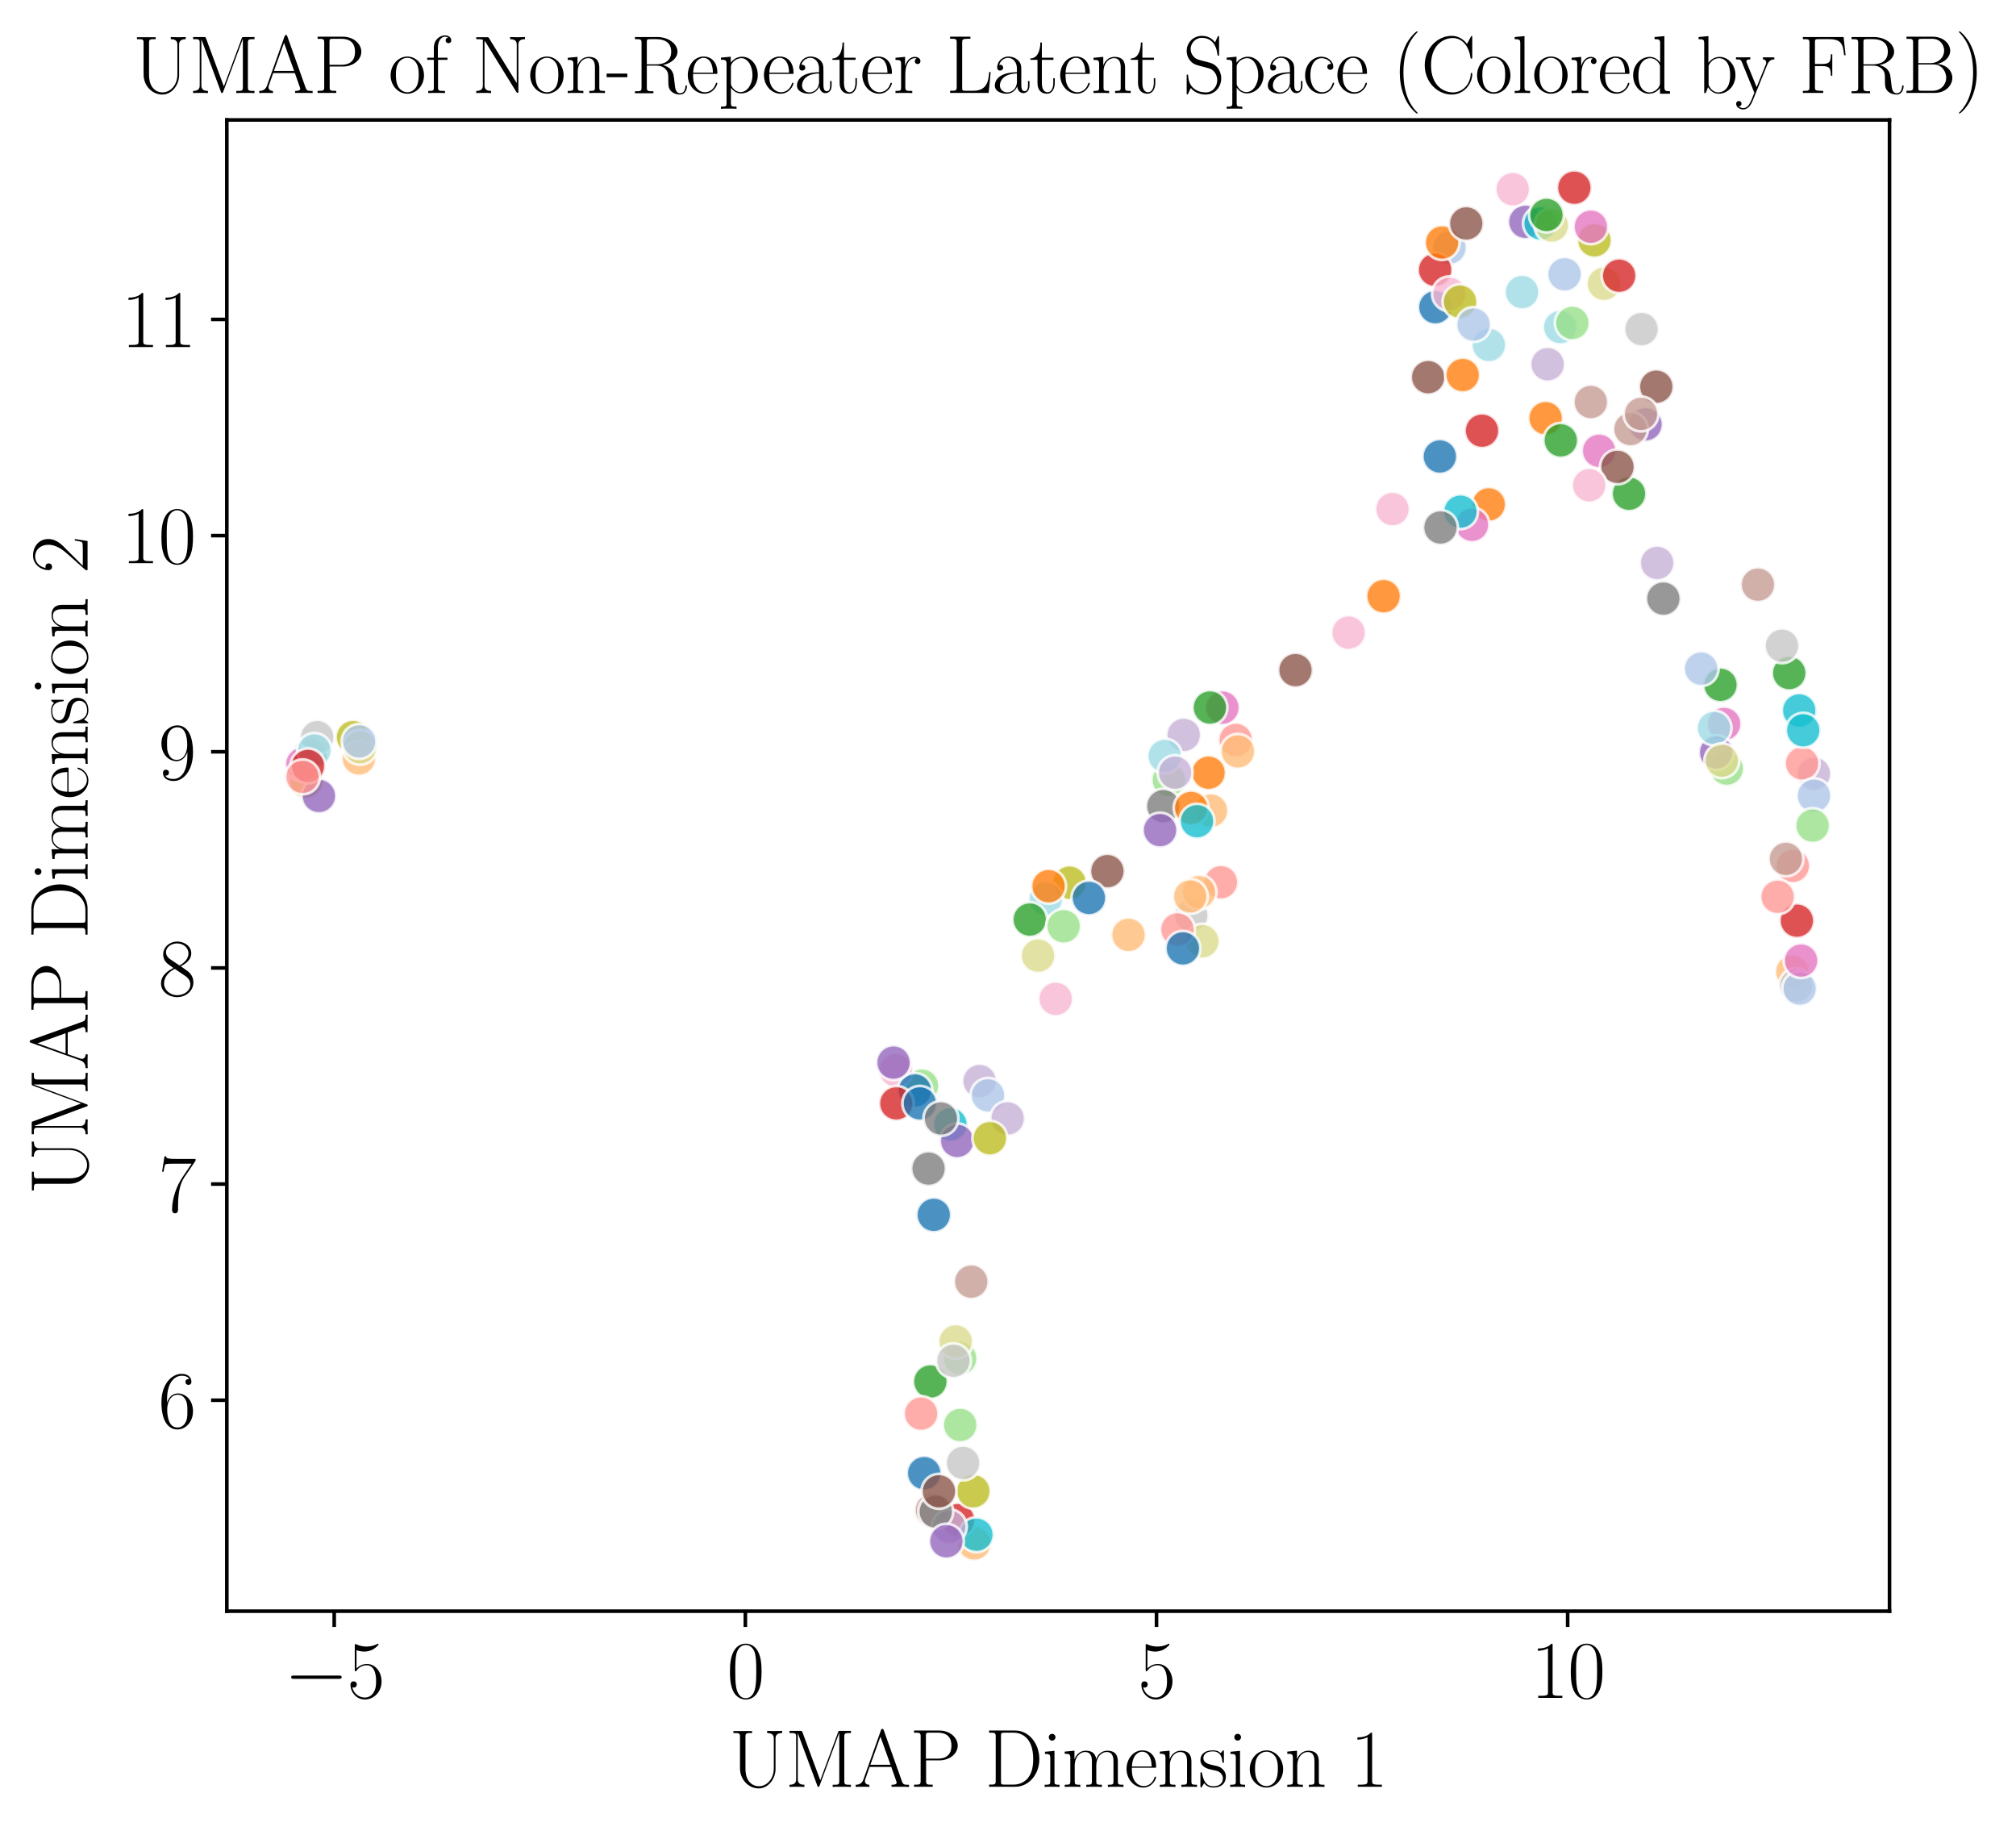<?xml version="1.0" encoding="utf-8" standalone="no"?>
<!DOCTYPE svg PUBLIC "-//W3C//DTD SVG 1.1//EN"
  "http://www.w3.org/Graphics/SVG/1.1/DTD/svg11.dtd">
<svg xmlns:xlink="http://www.w3.org/1999/xlink" width="447.856pt" height="407.52pt" viewBox="0 0 447.856 407.52" xmlns="http://www.w3.org/2000/svg" version="1.1">
 <defs>
  <style type="text/css">*{stroke-linejoin: round; stroke-linecap: butt}</style>
 </defs>
 <g id="figure_1">
  <g id="patch_1">
   <path d="M 0 407.52 
L 447.856 407.52 
L 447.856 0 
L 0 0 
z
" style="fill: #ffffff"/>
  </g>
  <g id="axes_1">
   <g id="patch_2">
    <path d="M 50.389 357.84 
L 419.76 357.84 
L 419.76 26.633 
L 50.389 26.633 
z
" style="fill: #ffffff"/>
   </g>
   <g id="PathCollection_1">
    <defs>
     <path id="C0_0_9ef1a5ec12" d="M 0 3.873 
C 1.027 3.873 2.012 3.465 2.739 2.739 
C 3.465 2.012 3.873 1.027 3.873 -0 
C 3.873 -1.027 3.465 -2.012 2.739 -2.739 
C 2.012 -3.465 1.027 -3.873 0 -3.873 
C -1.027 -3.873 -2.012 -3.465 -2.739 -2.739 
C -3.465 -2.012 -3.873 -1.027 -3.873 0 
C -3.873 1.027 -3.465 2.012 -2.739 2.739 
C -2.012 3.465 -1.027 3.873 0 3.873 
z
"/>
    </defs>
    <g clip-path="url(#p68b726b7af)">
     <use xlink:href="#C0_0_9ef1a5ec12" x="319.864" y="101.378" style="fill: #1f77b4; fill-opacity: 0.8; stroke: #ffffff; stroke-opacity: 0.8; stroke-width: 0.62"/>
    </g>
    <g clip-path="url(#p68b726b7af)">
     <use xlink:href="#C0_0_9ef1a5ec12" x="347.576" y="60.916" style="fill: #aec7e8; fill-opacity: 0.8; stroke: #ffffff; stroke-opacity: 0.8; stroke-width: 0.62"/>
    </g>
    <g clip-path="url(#p68b726b7af)">
     <use xlink:href="#C0_0_9ef1a5ec12" x="330.721" y="112.03" style="fill: #ff7f0e; fill-opacity: 0.8; stroke: #ffffff; stroke-opacity: 0.8; stroke-width: 0.62"/>
    </g>
    <g clip-path="url(#p68b726b7af)">
     <use xlink:href="#C0_0_9ef1a5ec12" x="216.426" y="342.785" style="fill: #ffbb78; fill-opacity: 0.8; stroke: #ffffff; stroke-opacity: 0.8; stroke-width: 0.62"/>
    </g>
    <g clip-path="url(#p68b726b7af)">
     <use xlink:href="#C0_0_9ef1a5ec12" x="382.208" y="152.101" style="fill: #2ca02c; fill-opacity: 0.8; stroke: #ffffff; stroke-opacity: 0.8; stroke-width: 0.62"/>
    </g>
    <g clip-path="url(#p68b726b7af)">
     <use xlink:href="#C0_0_9ef1a5ec12" x="204.814" y="241.141" style="fill: #98df8a; fill-opacity: 0.8; stroke: #ffffff; stroke-opacity: 0.8; stroke-width: 0.62"/>
    </g>
    <g clip-path="url(#p68b726b7af)">
     <use xlink:href="#C0_0_9ef1a5ec12" x="212.822" y="337.614" style="fill: #d62728; fill-opacity: 0.8; stroke: #ffffff; stroke-opacity: 0.8; stroke-width: 0.62"/>
    </g>
    <g clip-path="url(#p68b726b7af)">
     <use xlink:href="#C0_0_9ef1a5ec12" x="274.505" y="164.336" style="fill: #ff9896; fill-opacity: 0.8; stroke: #ffffff; stroke-opacity: 0.8; stroke-width: 0.62"/>
    </g>
    <g clip-path="url(#p68b726b7af)">
     <use xlink:href="#C0_0_9ef1a5ec12" x="338.871" y="49.269" style="fill: #9467bd; fill-opacity: 0.8; stroke: #ffffff; stroke-opacity: 0.8; stroke-width: 0.62"/>
    </g>
    <g clip-path="url(#p68b726b7af)">
     <use xlink:href="#C0_0_9ef1a5ec12" x="343.811" y="80.898" style="fill: #c5b0d5; fill-opacity: 0.8; stroke: #ffffff; stroke-opacity: 0.8; stroke-width: 0.62"/>
    </g>
    <g clip-path="url(#p68b726b7af)">
     <use xlink:href="#C0_0_9ef1a5ec12" x="317.265" y="83.773" style="fill: #8c564b; fill-opacity: 0.8; stroke: #ffffff; stroke-opacity: 0.8; stroke-width: 0.62"/>
    </g>
    <g clip-path="url(#p68b726b7af)">
     <use xlink:href="#C0_0_9ef1a5ec12" x="215.764" y="284.657" style="fill: #c49c94; fill-opacity: 0.8; stroke: #ffffff; stroke-opacity: 0.8; stroke-width: 0.62"/>
    </g>
    <g clip-path="url(#p68b726b7af)">
     <use xlink:href="#C0_0_9ef1a5ec12" x="355.243" y="100.129" style="fill: #e377c2; fill-opacity: 0.8; stroke: #ffffff; stroke-opacity: 0.8; stroke-width: 0.62"/>
    </g>
    <g clip-path="url(#p68b726b7af)">
     <use xlink:href="#C0_0_9ef1a5ec12" x="198.996" y="237.732" style="fill: #f7b6d2; fill-opacity: 0.8; stroke: #ffffff; stroke-opacity: 0.8; stroke-width: 0.62"/>
    </g>
    <g clip-path="url(#p68b726b7af)">
     <use xlink:href="#C0_0_9ef1a5ec12" x="68.852" y="167.781" style="fill: #7f7f7f; fill-opacity: 0.8; stroke: #ffffff; stroke-opacity: 0.8; stroke-width: 0.62"/>
    </g>
    <g clip-path="url(#p68b726b7af)">
     <use xlink:href="#C0_0_9ef1a5ec12" x="70.469" y="163.729" style="fill: #c7c7c7; fill-opacity: 0.8; stroke: #ffffff; stroke-opacity: 0.8; stroke-width: 0.62"/>
    </g>
    <g clip-path="url(#p68b726b7af)">
     <use xlink:href="#C0_0_9ef1a5ec12" x="78.418" y="163.725" style="fill: #bcbd22; fill-opacity: 0.8; stroke: #ffffff; stroke-opacity: 0.8; stroke-width: 0.62"/>
    </g>
    <g clip-path="url(#p68b726b7af)">
     <use xlink:href="#C0_0_9ef1a5ec12" x="230.606" y="212.239" style="fill: #dbdb8d; fill-opacity: 0.8; stroke: #ffffff; stroke-opacity: 0.8; stroke-width: 0.62"/>
    </g>
    <g clip-path="url(#p68b726b7af)">
     <use xlink:href="#C0_0_9ef1a5ec12" x="342.224" y="49.614" style="fill: #17becf; fill-opacity: 0.8; stroke: #ffffff; stroke-opacity: 0.8; stroke-width: 0.62"/>
    </g>
    <g clip-path="url(#p68b726b7af)">
     <use xlink:href="#C0_0_9ef1a5ec12" x="346.61" y="72.64" style="fill: #9edae5; fill-opacity: 0.8; stroke: #ffffff; stroke-opacity: 0.8; stroke-width: 0.62"/>
    </g>
    <g clip-path="url(#p68b726b7af)">
     <use xlink:href="#C0_0_9ef1a5ec12" x="203.244" y="242.188" style="fill: #1f77b4; fill-opacity: 0.8; stroke: #ffffff; stroke-opacity: 0.8; stroke-width: 0.62"/>
    </g>
    <g clip-path="url(#p68b726b7af)">
     <use xlink:href="#C0_0_9ef1a5ec12" x="377.907" y="148.504" style="fill: #aec7e8; fill-opacity: 0.8; stroke: #ffffff; stroke-opacity: 0.8; stroke-width: 0.62"/>
    </g>
    <g clip-path="url(#p68b726b7af)">
     <use xlink:href="#C0_0_9ef1a5ec12" x="343.364" y="92.88" style="fill: #ff7f0e; fill-opacity: 0.8; stroke: #ffffff; stroke-opacity: 0.8; stroke-width: 0.62"/>
    </g>
    <g clip-path="url(#p68b726b7af)">
     <use xlink:href="#C0_0_9ef1a5ec12" x="79.727" y="168.424" style="fill: #ffbb78; fill-opacity: 0.8; stroke: #ffffff; stroke-opacity: 0.8; stroke-width: 0.62"/>
    </g>
    <g clip-path="url(#p68b726b7af)">
     <use xlink:href="#C0_0_9ef1a5ec12" x="397.48" y="149.486" style="fill: #2ca02c; fill-opacity: 0.8; stroke: #ffffff; stroke-opacity: 0.8; stroke-width: 0.62"/>
    </g>
    <g clip-path="url(#p68b726b7af)">
     <use xlink:href="#C0_0_9ef1a5ec12" x="259.662" y="173.216" style="fill: #98df8a; fill-opacity: 0.8; stroke: #ffffff; stroke-opacity: 0.8; stroke-width: 0.62"/>
    </g>
    <g clip-path="url(#p68b726b7af)">
     <use xlink:href="#C0_0_9ef1a5ec12" x="329.229" y="95.658" style="fill: #d62728; fill-opacity: 0.8; stroke: #ffffff; stroke-opacity: 0.8; stroke-width: 0.62"/>
    </g>
    <g clip-path="url(#p68b726b7af)">
     <use xlink:href="#C0_0_9ef1a5ec12" x="271.232" y="195.943" style="fill: #ff9896; fill-opacity: 0.8; stroke: #ffffff; stroke-opacity: 0.8; stroke-width: 0.62"/>
    </g>
    <g clip-path="url(#p68b726b7af)">
     <use xlink:href="#C0_0_9ef1a5ec12" x="198.503" y="236.004" style="fill: #9467bd; fill-opacity: 0.8; stroke: #ffffff; stroke-opacity: 0.8; stroke-width: 0.62"/>
    </g>
    <g clip-path="url(#p68b726b7af)">
     <use xlink:href="#C0_0_9ef1a5ec12" x="368.141" y="125.029" style="fill: #c5b0d5; fill-opacity: 0.8; stroke: #ffffff; stroke-opacity: 0.8; stroke-width: 0.62"/>
    </g>
    <g clip-path="url(#p68b726b7af)">
     <use xlink:href="#C0_0_9ef1a5ec12" x="287.796" y="148.83" style="fill: #8c564b; fill-opacity: 0.8; stroke: #ffffff; stroke-opacity: 0.8; stroke-width: 0.62"/>
    </g>
    <g clip-path="url(#p68b726b7af)">
     <use xlink:href="#C0_0_9ef1a5ec12" x="390.525" y="129.853" style="fill: #c49c94; fill-opacity: 0.8; stroke: #ffffff; stroke-opacity: 0.8; stroke-width: 0.62"/>
    </g>
    <g clip-path="url(#p68b726b7af)">
     <use xlink:href="#C0_0_9ef1a5ec12" x="271.561" y="157.169" style="fill: #e377c2; fill-opacity: 0.8; stroke: #ffffff; stroke-opacity: 0.8; stroke-width: 0.62"/>
    </g>
    <g clip-path="url(#p68b726b7af)">
     <use xlink:href="#C0_0_9ef1a5ec12" x="309.348" y="113.064" style="fill: #f7b6d2; fill-opacity: 0.8; stroke: #ffffff; stroke-opacity: 0.8; stroke-width: 0.62"/>
    </g>
    <g clip-path="url(#p68b726b7af)">
     <use xlink:href="#C0_0_9ef1a5ec12" x="369.518" y="132.946" style="fill: #7f7f7f; fill-opacity: 0.8; stroke: #ffffff; stroke-opacity: 0.8; stroke-width: 0.62"/>
    </g>
    <g clip-path="url(#p68b726b7af)">
     <use xlink:href="#C0_0_9ef1a5ec12" x="264.649" y="203.305" style="fill: #c7c7c7; fill-opacity: 0.8; stroke: #ffffff; stroke-opacity: 0.8; stroke-width: 0.62"/>
    </g>
    <g clip-path="url(#p68b726b7af)">
     <use xlink:href="#C0_0_9ef1a5ec12" x="237.592" y="196.04" style="fill: #bcbd22; fill-opacity: 0.8; stroke: #ffffff; stroke-opacity: 0.8; stroke-width: 0.62"/>
    </g>
    <g clip-path="url(#p68b726b7af)">
     <use xlink:href="#C0_0_9ef1a5ec12" x="267.104" y="209.041" style="fill: #dbdb8d; fill-opacity: 0.8; stroke: #ffffff; stroke-opacity: 0.8; stroke-width: 0.62"/>
    </g>
    <g clip-path="url(#p68b726b7af)">
     <use xlink:href="#C0_0_9ef1a5ec12" x="216.914" y="340.855" style="fill: #17becf; fill-opacity: 0.8; stroke: #ffffff; stroke-opacity: 0.8; stroke-width: 0.62"/>
    </g>
    <g clip-path="url(#p68b726b7af)">
     <use xlink:href="#C0_0_9ef1a5ec12" x="330.747" y="76.608" style="fill: #9edae5; fill-opacity: 0.8; stroke: #ffffff; stroke-opacity: 0.8; stroke-width: 0.62"/>
    </g>
    <g clip-path="url(#p68b726b7af)">
     <use xlink:href="#C0_0_9ef1a5ec12" x="318.866" y="68.217" style="fill: #1f77b4; fill-opacity: 0.8; stroke: #ffffff; stroke-opacity: 0.8; stroke-width: 0.62"/>
    </g>
    <g clip-path="url(#p68b726b7af)">
     <use xlink:href="#C0_0_9ef1a5ec12" x="322.011" y="54.988" style="fill: #aec7e8; fill-opacity: 0.8; stroke: #ffffff; stroke-opacity: 0.8; stroke-width: 0.62"/>
    </g>
    <g clip-path="url(#p68b726b7af)">
     <use xlink:href="#C0_0_9ef1a5ec12" x="307.367" y="132.41" style="fill: #ff7f0e; fill-opacity: 0.8; stroke: #ffffff; stroke-opacity: 0.8; stroke-width: 0.62"/>
    </g>
    <g clip-path="url(#p68b726b7af)">
     <use xlink:href="#C0_0_9ef1a5ec12" x="269.009" y="180.04" style="fill: #ffbb78; fill-opacity: 0.8; stroke: #ffffff; stroke-opacity: 0.8; stroke-width: 0.62"/>
    </g>
    <g clip-path="url(#p68b726b7af)">
     <use xlink:href="#C0_0_9ef1a5ec12" x="361.887" y="109.658" style="fill: #2ca02c; fill-opacity: 0.8; stroke: #ffffff; stroke-opacity: 0.8; stroke-width: 0.62"/>
    </g>
    <g clip-path="url(#p68b726b7af)">
     <use xlink:href="#C0_0_9ef1a5ec12" x="213.287" y="301.702" style="fill: #98df8a; fill-opacity: 0.8; stroke: #ffffff; stroke-opacity: 0.8; stroke-width: 0.62"/>
    </g>
    <g clip-path="url(#p68b726b7af)">
     <use xlink:href="#C0_0_9ef1a5ec12" x="399.182" y="204.476" style="fill: #d62728; fill-opacity: 0.8; stroke: #ffffff; stroke-opacity: 0.8; stroke-width: 0.62"/>
    </g>
    <g clip-path="url(#p68b726b7af)">
     <use xlink:href="#C0_0_9ef1a5ec12" x="398.28" y="192.297" style="fill: #ff9896; fill-opacity: 0.8; stroke: #ffffff; stroke-opacity: 0.8; stroke-width: 0.62"/>
    </g>
    <g clip-path="url(#p68b726b7af)">
     <use xlink:href="#C0_0_9ef1a5ec12" x="365.551" y="94.237" style="fill: #9467bd; fill-opacity: 0.8; stroke: #ffffff; stroke-opacity: 0.8; stroke-width: 0.62"/>
    </g>
    <g clip-path="url(#p68b726b7af)">
     <use xlink:href="#C0_0_9ef1a5ec12" x="217.62" y="240.112" style="fill: #c5b0d5; fill-opacity: 0.8; stroke: #ffffff; stroke-opacity: 0.8; stroke-width: 0.62"/>
    </g>
    <g clip-path="url(#p68b726b7af)">
     <use xlink:href="#C0_0_9ef1a5ec12" x="359.324" y="103.687" style="fill: #8c564b; fill-opacity: 0.8; stroke: #ffffff; stroke-opacity: 0.8; stroke-width: 0.62"/>
    </g>
    <g clip-path="url(#p68b726b7af)">
     <use xlink:href="#C0_0_9ef1a5ec12" x="207.019" y="335.396" style="fill: #c49c94; fill-opacity: 0.8; stroke: #ffffff; stroke-opacity: 0.8; stroke-width: 0.62"/>
    </g>
    <g clip-path="url(#p68b726b7af)">
     <use xlink:href="#C0_0_9ef1a5ec12" x="327.004" y="116.555" style="fill: #e377c2; fill-opacity: 0.8; stroke: #ffffff; stroke-opacity: 0.8; stroke-width: 0.62"/>
    </g>
    <g clip-path="url(#p68b726b7af)">
     <use xlink:href="#C0_0_9ef1a5ec12" x="299.587" y="140.497" style="fill: #f7b6d2; fill-opacity: 0.8; stroke: #ffffff; stroke-opacity: 0.8; stroke-width: 0.62"/>
    </g>
    <g clip-path="url(#p68b726b7af)">
     <use xlink:href="#C0_0_9ef1a5ec12" x="206.277" y="259.542" style="fill: #7f7f7f; fill-opacity: 0.8; stroke: #ffffff; stroke-opacity: 0.8; stroke-width: 0.62"/>
    </g>
    <g clip-path="url(#p68b726b7af)">
     <use xlink:href="#C0_0_9ef1a5ec12" x="364.668" y="73.085" style="fill: #c7c7c7; fill-opacity: 0.8; stroke: #ffffff; stroke-opacity: 0.8; stroke-width: 0.62"/>
    </g>
    <g clip-path="url(#p68b726b7af)">
     <use xlink:href="#C0_0_9ef1a5ec12" x="68.084" y="173.507" style="fill: #bcbd22; fill-opacity: 0.8; stroke: #ffffff; stroke-opacity: 0.8; stroke-width: 0.62"/>
    </g>
    <g clip-path="url(#p68b726b7af)">
     <use xlink:href="#C0_0_9ef1a5ec12" x="212.312" y="297.933" style="fill: #dbdb8d; fill-opacity: 0.8; stroke: #ffffff; stroke-opacity: 0.8; stroke-width: 0.62"/>
    </g>
    <g clip-path="url(#p68b726b7af)">
     <use xlink:href="#C0_0_9ef1a5ec12" x="211.148" y="249.723" style="fill: #17becf; fill-opacity: 0.8; stroke: #ffffff; stroke-opacity: 0.8; stroke-width: 0.62"/>
    </g>
    <g clip-path="url(#p68b726b7af)">
     <use xlink:href="#C0_0_9ef1a5ec12" x="232.329" y="199.61" style="fill: #9edae5; fill-opacity: 0.8; stroke: #ffffff; stroke-opacity: 0.8; stroke-width: 0.62"/>
    </g>
    <g clip-path="url(#p68b726b7af)">
     <use xlink:href="#C0_0_9ef1a5ec12" x="207.439" y="269.814" style="fill: #1f77b4; fill-opacity: 0.8; stroke: #ffffff; stroke-opacity: 0.8; stroke-width: 0.62"/>
    </g>
    <g clip-path="url(#p68b726b7af)">
     <use xlink:href="#C0_0_9ef1a5ec12" x="219.481" y="243.277" style="fill: #aec7e8; fill-opacity: 0.8; stroke: #ffffff; stroke-opacity: 0.8; stroke-width: 0.62"/>
    </g>
    <g clip-path="url(#p68b726b7af)">
     <use xlink:href="#C0_0_9ef1a5ec12" x="268.488" y="171.618" style="fill: #ff7f0e; fill-opacity: 0.8; stroke: #ffffff; stroke-opacity: 0.8; stroke-width: 0.62"/>
    </g>
    <g clip-path="url(#p68b726b7af)">
     <use xlink:href="#C0_0_9ef1a5ec12" x="398.172" y="215.796" style="fill: #ffbb78; fill-opacity: 0.8; stroke: #ffffff; stroke-opacity: 0.8; stroke-width: 0.62"/>
    </g>
    <g clip-path="url(#p68b726b7af)">
     <use xlink:href="#C0_0_9ef1a5ec12" x="228.763" y="204.23" style="fill: #2ca02c; fill-opacity: 0.8; stroke: #ffffff; stroke-opacity: 0.8; stroke-width: 0.62"/>
    </g>
    <g clip-path="url(#p68b726b7af)">
     <use xlink:href="#C0_0_9ef1a5ec12" x="213.308" y="316.485" style="fill: #98df8a; fill-opacity: 0.8; stroke: #ffffff; stroke-opacity: 0.8; stroke-width: 0.62"/>
    </g>
    <g clip-path="url(#p68b726b7af)">
     <use xlink:href="#C0_0_9ef1a5ec12" x="318.808" y="59.929" style="fill: #d62728; fill-opacity: 0.8; stroke: #ffffff; stroke-opacity: 0.8; stroke-width: 0.62"/>
    </g>
    <g clip-path="url(#p68b726b7af)">
     <use xlink:href="#C0_0_9ef1a5ec12" x="394.901" y="199.173" style="fill: #ff9896; fill-opacity: 0.8; stroke: #ffffff; stroke-opacity: 0.8; stroke-width: 0.62"/>
    </g>
    <g clip-path="url(#p68b726b7af)">
     <use xlink:href="#C0_0_9ef1a5ec12" x="212.643" y="253.386" style="fill: #9467bd; fill-opacity: 0.8; stroke: #ffffff; stroke-opacity: 0.8; stroke-width: 0.62"/>
    </g>
    <g clip-path="url(#p68b726b7af)">
     <use xlink:href="#C0_0_9ef1a5ec12" x="210.885" y="339.076" style="fill: #c5b0d5; fill-opacity: 0.8; stroke: #ffffff; stroke-opacity: 0.8; stroke-width: 0.62"/>
    </g>
    <g clip-path="url(#p68b726b7af)">
     <use xlink:href="#C0_0_9ef1a5ec12" x="246.016" y="193.476" style="fill: #8c564b; fill-opacity: 0.8; stroke: #ffffff; stroke-opacity: 0.8; stroke-width: 0.62"/>
    </g>
    <g clip-path="url(#p68b726b7af)">
     <use xlink:href="#C0_0_9ef1a5ec12" x="396.743" y="190.753" style="fill: #c49c94; fill-opacity: 0.8; stroke: #ffffff; stroke-opacity: 0.8; stroke-width: 0.62"/>
    </g>
    <g clip-path="url(#p68b726b7af)">
     <use xlink:href="#C0_0_9ef1a5ec12" x="67.178" y="169.684" style="fill: #e377c2; fill-opacity: 0.8; stroke: #ffffff; stroke-opacity: 0.8; stroke-width: 0.62"/>
    </g>
    <g clip-path="url(#p68b726b7af)">
     <use xlink:href="#C0_0_9ef1a5ec12" x="353.037" y="107.76" style="fill: #f7b6d2; fill-opacity: 0.8; stroke: #ffffff; stroke-opacity: 0.8; stroke-width: 0.62"/>
    </g>
    <g clip-path="url(#p68b726b7af)">
     <use xlink:href="#C0_0_9ef1a5ec12" x="258.435" y="179.047" style="fill: #7f7f7f; fill-opacity: 0.8; stroke: #ffffff; stroke-opacity: 0.8; stroke-width: 0.62"/>
    </g>
    <g clip-path="url(#p68b726b7af)">
     <use xlink:href="#C0_0_9ef1a5ec12" x="399.025" y="218.892" style="fill: #c7c7c7; fill-opacity: 0.8; stroke: #ffffff; stroke-opacity: 0.8; stroke-width: 0.62"/>
    </g>
    <g clip-path="url(#p68b726b7af)">
     <use xlink:href="#C0_0_9ef1a5ec12" x="216.219" y="331.2" style="fill: #bcbd22; fill-opacity: 0.8; stroke: #ffffff; stroke-opacity: 0.8; stroke-width: 0.62"/>
    </g>
    <g clip-path="url(#p68b726b7af)">
     <use xlink:href="#C0_0_9ef1a5ec12" x="356.319" y="63.021" style="fill: #dbdb8d; fill-opacity: 0.8; stroke: #ffffff; stroke-opacity: 0.8; stroke-width: 0.62"/>
    </g>
    <g clip-path="url(#p68b726b7af)">
     <use xlink:href="#C0_0_9ef1a5ec12" x="399.702" y="157.785" style="fill: #17becf; fill-opacity: 0.8; stroke: #ffffff; stroke-opacity: 0.8; stroke-width: 0.62"/>
    </g>
    <g clip-path="url(#p68b726b7af)">
     <use xlink:href="#C0_0_9ef1a5ec12" x="338.126" y="64.877" style="fill: #9edae5; fill-opacity: 0.8; stroke: #ffffff; stroke-opacity: 0.8; stroke-width: 0.62"/>
    </g>
    <g clip-path="url(#p68b726b7af)">
     <use xlink:href="#C0_0_9ef1a5ec12" x="205.305" y="327.185" style="fill: #1f77b4; fill-opacity: 0.8; stroke: #ffffff; stroke-opacity: 0.8; stroke-width: 0.62"/>
    </g>
    <g clip-path="url(#p68b726b7af)">
     <use xlink:href="#C0_0_9ef1a5ec12" x="399.791" y="219.557" style="fill: #aec7e8; fill-opacity: 0.8; stroke: #ffffff; stroke-opacity: 0.8; stroke-width: 0.62"/>
    </g>
    <g clip-path="url(#p68b726b7af)">
     <use xlink:href="#C0_0_9ef1a5ec12" x="264.614" y="179.434" style="fill: #ff7f0e; fill-opacity: 0.8; stroke: #ffffff; stroke-opacity: 0.8; stroke-width: 0.62"/>
    </g>
    <g clip-path="url(#p68b726b7af)">
     <use xlink:href="#C0_0_9ef1a5ec12" x="250.7" y="207.627" style="fill: #ffbb78; fill-opacity: 0.8; stroke: #ffffff; stroke-opacity: 0.8; stroke-width: 0.62"/>
    </g>
    <g clip-path="url(#p68b726b7af)">
     <use xlink:href="#C0_0_9ef1a5ec12" x="206.678" y="306.838" style="fill: #2ca02c; fill-opacity: 0.8; stroke: #ffffff; stroke-opacity: 0.8; stroke-width: 0.62"/>
    </g>
    <g clip-path="url(#p68b726b7af)">
     <use xlink:href="#C0_0_9ef1a5ec12" x="349.291" y="71.729" style="fill: #98df8a; fill-opacity: 0.8; stroke: #ffffff; stroke-opacity: 0.8; stroke-width: 0.62"/>
    </g>
    <g clip-path="url(#p68b726b7af)">
     <use xlink:href="#C0_0_9ef1a5ec12" x="199.119" y="245.058" style="fill: #d62728; fill-opacity: 0.8; stroke: #ffffff; stroke-opacity: 0.8; stroke-width: 0.62"/>
    </g>
    <g clip-path="url(#p68b726b7af)">
     <use xlink:href="#C0_0_9ef1a5ec12" x="261.572" y="206.426" style="fill: #ff9896; fill-opacity: 0.8; stroke: #ffffff; stroke-opacity: 0.8; stroke-width: 0.62"/>
    </g>
    <g clip-path="url(#p68b726b7af)">
     <use xlink:href="#C0_0_9ef1a5ec12" x="70.844" y="176.777" style="fill: #9467bd; fill-opacity: 0.8; stroke: #ffffff; stroke-opacity: 0.8; stroke-width: 0.62"/>
    </g>
    <g clip-path="url(#p68b726b7af)">
     <use xlink:href="#C0_0_9ef1a5ec12" x="402.952" y="171.844" style="fill: #c5b0d5; fill-opacity: 0.8; stroke: #ffffff; stroke-opacity: 0.8; stroke-width: 0.62"/>
    </g>
    <g clip-path="url(#p68b726b7af)">
     <use xlink:href="#C0_0_9ef1a5ec12" x="367.947" y="85.884" style="fill: #8c564b; fill-opacity: 0.8; stroke: #ffffff; stroke-opacity: 0.8; stroke-width: 0.62"/>
    </g>
    <g clip-path="url(#p68b726b7af)">
     <use xlink:href="#C0_0_9ef1a5ec12" x="362.211" y="95.294" style="fill: #c49c94; fill-opacity: 0.8; stroke: #ffffff; stroke-opacity: 0.8; stroke-width: 0.62"/>
    </g>
    <g clip-path="url(#p68b726b7af)">
     <use xlink:href="#C0_0_9ef1a5ec12" x="383.017" y="160.796" style="fill: #e377c2; fill-opacity: 0.8; stroke: #ffffff; stroke-opacity: 0.8; stroke-width: 0.62"/>
    </g>
    <g clip-path="url(#p68b726b7af)">
     <use xlink:href="#C0_0_9ef1a5ec12" x="321.993" y="65.26" style="fill: #f7b6d2; fill-opacity: 0.8; stroke: #ffffff; stroke-opacity: 0.8; stroke-width: 0.62"/>
    </g>
    <g clip-path="url(#p68b726b7af)">
     <use xlink:href="#C0_0_9ef1a5ec12" x="207.872" y="335.726" style="fill: #7f7f7f; fill-opacity: 0.8; stroke: #ffffff; stroke-opacity: 0.8; stroke-width: 0.62"/>
    </g>
    <g clip-path="url(#p68b726b7af)">
     <use xlink:href="#C0_0_9ef1a5ec12" x="395.87" y="143.416" style="fill: #c7c7c7; fill-opacity: 0.8; stroke: #ffffff; stroke-opacity: 0.8; stroke-width: 0.62"/>
    </g>
    <g clip-path="url(#p68b726b7af)">
     <use xlink:href="#C0_0_9ef1a5ec12" x="324.344" y="67" style="fill: #bcbd22; fill-opacity: 0.8; stroke: #ffffff; stroke-opacity: 0.8; stroke-width: 0.62"/>
    </g>
    <g clip-path="url(#p68b726b7af)">
     <use xlink:href="#C0_0_9ef1a5ec12" x="344.736" y="50.08" style="fill: #dbdb8d; fill-opacity: 0.8; stroke: #ffffff; stroke-opacity: 0.8; stroke-width: 0.62"/>
    </g>
    <g clip-path="url(#p68b726b7af)">
     <use xlink:href="#C0_0_9ef1a5ec12" x="324.442" y="113.636" style="fill: #17becf; fill-opacity: 0.8; stroke: #ffffff; stroke-opacity: 0.8; stroke-width: 0.62"/>
    </g>
    <g clip-path="url(#p68b726b7af)">
     <use xlink:href="#C0_0_9ef1a5ec12" x="69.842" y="166.666" style="fill: #9edae5; fill-opacity: 0.8; stroke: #ffffff; stroke-opacity: 0.8; stroke-width: 0.62"/>
    </g>
    <g clip-path="url(#p68b726b7af)">
     <use xlink:href="#C0_0_9ef1a5ec12" x="241.91" y="199.434" style="fill: #1f77b4; fill-opacity: 0.8; stroke: #ffffff; stroke-opacity: 0.8; stroke-width: 0.62"/>
    </g>
    <g clip-path="url(#p68b726b7af)">
     <use xlink:href="#C0_0_9ef1a5ec12" x="327.356" y="72.069" style="fill: #aec7e8; fill-opacity: 0.8; stroke: #ffffff; stroke-opacity: 0.8; stroke-width: 0.62"/>
    </g>
    <g clip-path="url(#p68b726b7af)">
     <use xlink:href="#C0_0_9ef1a5ec12" x="232.935" y="196.822" style="fill: #ff7f0e; fill-opacity: 0.8; stroke: #ffffff; stroke-opacity: 0.8; stroke-width: 0.62"/>
    </g>
    <g clip-path="url(#p68b726b7af)">
     <use xlink:href="#C0_0_9ef1a5ec12" x="274.995" y="166.885" style="fill: #ffbb78; fill-opacity: 0.8; stroke: #ffffff; stroke-opacity: 0.8; stroke-width: 0.62"/>
    </g>
    <g clip-path="url(#p68b726b7af)">
     <use xlink:href="#C0_0_9ef1a5ec12" x="268.784" y="157.138" style="fill: #2ca02c; fill-opacity: 0.8; stroke: #ffffff; stroke-opacity: 0.8; stroke-width: 0.62"/>
    </g>
    <g clip-path="url(#p68b726b7af)">
     <use xlink:href="#C0_0_9ef1a5ec12" x="383.597" y="170.705" style="fill: #98df8a; fill-opacity: 0.8; stroke: #ffffff; stroke-opacity: 0.8; stroke-width: 0.62"/>
    </g>
    <g clip-path="url(#p68b726b7af)">
     <use xlink:href="#C0_0_9ef1a5ec12" x="68.41" y="170.111" style="fill: #d62728; fill-opacity: 0.8; stroke: #ffffff; stroke-opacity: 0.8; stroke-width: 0.62"/>
    </g>
    <g clip-path="url(#p68b726b7af)">
     <use xlink:href="#C0_0_9ef1a5ec12" x="400.336" y="169.553" style="fill: #ff9896; fill-opacity: 0.8; stroke: #ffffff; stroke-opacity: 0.8; stroke-width: 0.62"/>
    </g>
    <g clip-path="url(#p68b726b7af)">
     <use xlink:href="#C0_0_9ef1a5ec12" x="381.239" y="167.115" style="fill: #9467bd; fill-opacity: 0.8; stroke: #ffffff; stroke-opacity: 0.8; stroke-width: 0.62"/>
    </g>
    <g clip-path="url(#p68b726b7af)">
     <use xlink:href="#C0_0_9ef1a5ec12" x="262.966" y="163.22" style="fill: #c5b0d5; fill-opacity: 0.8; stroke: #ffffff; stroke-opacity: 0.8; stroke-width: 0.62"/>
    </g>
    <g clip-path="url(#p68b726b7af)">
     <use xlink:href="#C0_0_9ef1a5ec12" x="208.584" y="331.219" style="fill: #8c564b; fill-opacity: 0.8; stroke: #ffffff; stroke-opacity: 0.8; stroke-width: 0.62"/>
    </g>
    <g clip-path="url(#p68b726b7af)">
     <use xlink:href="#C0_0_9ef1a5ec12" x="364.55" y="91.937" style="fill: #c49c94; fill-opacity: 0.8; stroke: #ffffff; stroke-opacity: 0.8; stroke-width: 0.62"/>
    </g>
    <g clip-path="url(#p68b726b7af)">
     <use xlink:href="#C0_0_9ef1a5ec12" x="400.116" y="213.346" style="fill: #e377c2; fill-opacity: 0.8; stroke: #ffffff; stroke-opacity: 0.8; stroke-width: 0.62"/>
    </g>
    <g clip-path="url(#p68b726b7af)">
     <use xlink:href="#C0_0_9ef1a5ec12" x="234.523" y="221.846" style="fill: #f7b6d2; fill-opacity: 0.8; stroke: #ffffff; stroke-opacity: 0.8; stroke-width: 0.62"/>
    </g>
    <g clip-path="url(#p68b726b7af)">
     <use xlink:href="#C0_0_9ef1a5ec12" x="319.998" y="117.157" style="fill: #7f7f7f; fill-opacity: 0.8; stroke: #ffffff; stroke-opacity: 0.8; stroke-width: 0.62"/>
    </g>
    <g clip-path="url(#p68b726b7af)">
     <use xlink:href="#C0_0_9ef1a5ec12" x="211.814" y="302.224" style="fill: #c7c7c7; fill-opacity: 0.8; stroke: #ffffff; stroke-opacity: 0.8; stroke-width: 0.62"/>
    </g>
    <g clip-path="url(#p68b726b7af)">
     <use xlink:href="#C0_0_9ef1a5ec12" x="354.206" y="53.377" style="fill: #bcbd22; fill-opacity: 0.8; stroke: #ffffff; stroke-opacity: 0.8; stroke-width: 0.62"/>
    </g>
    <g clip-path="url(#p68b726b7af)">
     <use xlink:href="#C0_0_9ef1a5ec12" x="79.98" y="165.975" style="fill: #dbdb8d; fill-opacity: 0.8; stroke: #ffffff; stroke-opacity: 0.8; stroke-width: 0.62"/>
    </g>
    <g clip-path="url(#p68b726b7af)">
     <use xlink:href="#C0_0_9ef1a5ec12" x="265.918" y="182.389" style="fill: #17becf; fill-opacity: 0.8; stroke: #ffffff; stroke-opacity: 0.8; stroke-width: 0.62"/>
    </g>
    <g clip-path="url(#p68b726b7af)">
     <use xlink:href="#C0_0_9ef1a5ec12" x="380.781" y="161.689" style="fill: #9edae5; fill-opacity: 0.8; stroke: #ffffff; stroke-opacity: 0.8; stroke-width: 0.62"/>
    </g>
    <g clip-path="url(#p68b726b7af)">
     <use xlink:href="#C0_0_9ef1a5ec12" x="204.347" y="245.055" style="fill: #1f77b4; fill-opacity: 0.8; stroke: #ffffff; stroke-opacity: 0.8; stroke-width: 0.62"/>
    </g>
    <g clip-path="url(#p68b726b7af)">
     <use xlink:href="#C0_0_9ef1a5ec12" x="79.787" y="164.67" style="fill: #aec7e8; fill-opacity: 0.8; stroke: #ffffff; stroke-opacity: 0.8; stroke-width: 0.62"/>
    </g>
    <g clip-path="url(#p68b726b7af)">
     <use xlink:href="#C0_0_9ef1a5ec12" x="320.37" y="53.864" style="fill: #ff7f0e; fill-opacity: 0.8; stroke: #ffffff; stroke-opacity: 0.8; stroke-width: 0.62"/>
    </g>
    <g clip-path="url(#p68b726b7af)">
     <use xlink:href="#C0_0_9ef1a5ec12" x="266.363" y="198.15" style="fill: #ffbb78; fill-opacity: 0.8; stroke: #ffffff; stroke-opacity: 0.8; stroke-width: 0.62"/>
    </g>
    <g clip-path="url(#p68b726b7af)">
     <use xlink:href="#C0_0_9ef1a5ec12" x="343.552" y="47.741" style="fill: #2ca02c; fill-opacity: 0.8; stroke: #ffffff; stroke-opacity: 0.8; stroke-width: 0.62"/>
    </g>
    <g clip-path="url(#p68b726b7af)">
     <use xlink:href="#C0_0_9ef1a5ec12" x="236.292" y="205.723" style="fill: #98df8a; fill-opacity: 0.8; stroke: #ffffff; stroke-opacity: 0.8; stroke-width: 0.62"/>
    </g>
    <g clip-path="url(#p68b726b7af)">
     <use xlink:href="#C0_0_9ef1a5ec12" x="349.745" y="41.688" style="fill: #d62728; fill-opacity: 0.8; stroke: #ffffff; stroke-opacity: 0.8; stroke-width: 0.62"/>
    </g>
    <g clip-path="url(#p68b726b7af)">
     <use xlink:href="#C0_0_9ef1a5ec12" x="204.622" y="313.956" style="fill: #ff9896; fill-opacity: 0.8; stroke: #ffffff; stroke-opacity: 0.8; stroke-width: 0.62"/>
    </g>
    <g clip-path="url(#p68b726b7af)">
     <use xlink:href="#C0_0_9ef1a5ec12" x="257.706" y="184.369" style="fill: #9467bd; fill-opacity: 0.8; stroke: #ffffff; stroke-opacity: 0.8; stroke-width: 0.62"/>
    </g>
    <g clip-path="url(#p68b726b7af)">
     <use xlink:href="#C0_0_9ef1a5ec12" x="223.851" y="248.399" style="fill: #c5b0d5; fill-opacity: 0.8; stroke: #ffffff; stroke-opacity: 0.8; stroke-width: 0.62"/>
    </g>
    <g clip-path="url(#p68b726b7af)">
     <use xlink:href="#C0_0_9ef1a5ec12" x="325.736" y="49.623" style="fill: #8c564b; fill-opacity: 0.8; stroke: #ffffff; stroke-opacity: 0.8; stroke-width: 0.62"/>
    </g>
    <g clip-path="url(#p68b726b7af)">
     <use xlink:href="#C0_0_9ef1a5ec12" x="353.404" y="89.286" style="fill: #c49c94; fill-opacity: 0.8; stroke: #ffffff; stroke-opacity: 0.8; stroke-width: 0.62"/>
    </g>
    <g clip-path="url(#p68b726b7af)">
     <use xlink:href="#C0_0_9ef1a5ec12" x="353.409" y="50.358" style="fill: #e377c2; fill-opacity: 0.8; stroke: #ffffff; stroke-opacity: 0.8; stroke-width: 0.62"/>
    </g>
    <g clip-path="url(#p68b726b7af)">
     <use xlink:href="#C0_0_9ef1a5ec12" x="336.056" y="42.021" style="fill: #f7b6d2; fill-opacity: 0.8; stroke: #ffffff; stroke-opacity: 0.8; stroke-width: 0.62"/>
    </g>
    <g clip-path="url(#p68b726b7af)">
     <use xlink:href="#C0_0_9ef1a5ec12" x="209.026" y="248.414" style="fill: #7f7f7f; fill-opacity: 0.8; stroke: #ffffff; stroke-opacity: 0.8; stroke-width: 0.62"/>
    </g>
    <g clip-path="url(#p68b726b7af)">
     <use xlink:href="#C0_0_9ef1a5ec12" x="213.947" y="324.918" style="fill: #c7c7c7; fill-opacity: 0.8; stroke: #ffffff; stroke-opacity: 0.8; stroke-width: 0.62"/>
    </g>
    <g clip-path="url(#p68b726b7af)">
     <use xlink:href="#C0_0_9ef1a5ec12" x="219.902" y="252.796" style="fill: #bcbd22; fill-opacity: 0.8; stroke: #ffffff; stroke-opacity: 0.8; stroke-width: 0.62"/>
    </g>
    <g clip-path="url(#p68b726b7af)">
     <use xlink:href="#C0_0_9ef1a5ec12" x="382.511" y="168.953" style="fill: #dbdb8d; fill-opacity: 0.8; stroke: #ffffff; stroke-opacity: 0.8; stroke-width: 0.62"/>
    </g>
    <g clip-path="url(#p68b726b7af)">
     <use xlink:href="#C0_0_9ef1a5ec12" x="400.592" y="162.194" style="fill: #17becf; fill-opacity: 0.8; stroke: #ffffff; stroke-opacity: 0.8; stroke-width: 0.62"/>
    </g>
    <g clip-path="url(#p68b726b7af)">
     <use xlink:href="#C0_0_9ef1a5ec12" x="258.737" y="167.916" style="fill: #9edae5; fill-opacity: 0.8; stroke: #ffffff; stroke-opacity: 0.8; stroke-width: 0.62"/>
    </g>
    <g clip-path="url(#p68b726b7af)">
     <use xlink:href="#C0_0_9ef1a5ec12" x="262.782" y="210.634" style="fill: #1f77b4; fill-opacity: 0.8; stroke: #ffffff; stroke-opacity: 0.8; stroke-width: 0.62"/>
    </g>
    <g clip-path="url(#p68b726b7af)">
     <use xlink:href="#C0_0_9ef1a5ec12" x="402.97" y="176.72" style="fill: #aec7e8; fill-opacity: 0.8; stroke: #ffffff; stroke-opacity: 0.8; stroke-width: 0.62"/>
    </g>
    <g clip-path="url(#p68b726b7af)">
     <use xlink:href="#C0_0_9ef1a5ec12" x="324.937" y="83.291" style="fill: #ff7f0e; fill-opacity: 0.8; stroke: #ffffff; stroke-opacity: 0.8; stroke-width: 0.62"/>
    </g>
    <g clip-path="url(#p68b726b7af)">
     <use xlink:href="#C0_0_9ef1a5ec12" x="264.417" y="199.096" style="fill: #ffbb78; fill-opacity: 0.8; stroke: #ffffff; stroke-opacity: 0.8; stroke-width: 0.62"/>
    </g>
    <g clip-path="url(#p68b726b7af)">
     <use xlink:href="#C0_0_9ef1a5ec12" x="346.726" y="97.805" style="fill: #2ca02c; fill-opacity: 0.8; stroke: #ffffff; stroke-opacity: 0.8; stroke-width: 0.62"/>
    </g>
    <g clip-path="url(#p68b726b7af)">
     <use xlink:href="#C0_0_9ef1a5ec12" x="402.677" y="183.357" style="fill: #98df8a; fill-opacity: 0.8; stroke: #ffffff; stroke-opacity: 0.8; stroke-width: 0.62"/>
    </g>
    <g clip-path="url(#p68b726b7af)">
     <use xlink:href="#C0_0_9ef1a5ec12" x="359.694" y="61.231" style="fill: #d62728; fill-opacity: 0.8; stroke: #ffffff; stroke-opacity: 0.8; stroke-width: 0.62"/>
    </g>
    <g clip-path="url(#p68b726b7af)">
     <use xlink:href="#C0_0_9ef1a5ec12" x="67.21" y="172.538" style="fill: #ff9896; fill-opacity: 0.8; stroke: #ffffff; stroke-opacity: 0.8; stroke-width: 0.62"/>
    </g>
    <g clip-path="url(#p68b726b7af)">
     <use xlink:href="#C0_0_9ef1a5ec12" x="210.24" y="342.304" style="fill: #9467bd; fill-opacity: 0.8; stroke: #ffffff; stroke-opacity: 0.8; stroke-width: 0.62"/>
    </g>
    <g clip-path="url(#p68b726b7af)">
     <use xlink:href="#C0_0_9ef1a5ec12" x="261.049" y="171.605" style="fill: #c5b0d5; fill-opacity: 0.8; stroke: #ffffff; stroke-opacity: 0.8; stroke-width: 0.62"/>
    </g>
   </g>
   <g id="matplotlib.axis_1">
    <g id="xtick_1">
     <g id="line2d_1">
      <defs>
       <path id="m8236a86864" d="M 0 0 
L 0 3.5 
" style="stroke: #000000; stroke-width: 0.8"/>
      </defs>
      <g>
       <use xlink:href="#m8236a86864" x="74.246" y="357.84" style="stroke: #000000; stroke-width: 0.8"/>
      </g>
     </g>
     <g id="text_1">
      <!-- $\mathdefault{−5}$ -->
      <g transform="translate(63.16 377.092) scale(0.18 -0.18)">
       <defs>
        <path id="LMMathSymbols10-Regular-0" d="M 4442 1600 
C 4442 1728 4320 1728 4230 1728 
L 742 1728 
C 653 1728 531 1728 531 1600 
C 531 1472 653 1472 742 1472 
L 4230 1472 
C 4320 1472 4442 1472 4442 1600 
z
" transform="scale(0.016)"/>
        <path id="LMRoman17-Regular-35" d="M 2669 1264 
C 2669 2030 2170 2624 1549 2624 
C 1222 2624 947 2503 730 2274 
L 730 3692 
C 794 3666 1056 3584 1325 3584 
C 1920 3584 2246 3911 2432 4100 
C 2432 4157 2432 4192 2394 4192 
C 2394 4192 2374 4192 2323 4163 
C 2099 4058 1837 3973 1517 3973 
C 1325 3973 1037 3999 723 4139 
C 653 4171 634 4171 634 4171 
C 602 4171 595 4164 595 4037 
L 595 2203 
C 595 2089 595 2057 659 2057 
C 691 2057 704 2070 736 2114 
C 941 2401 1222 2522 1542 2522 
C 1766 2522 2246 2382 2246 1289 
C 2246 1085 2246 715 2054 421 
C 1894 159 1645 25 1370 25 
C 947 25 518 320 403 814 
C 429 807 480 795 506 795 
C 589 795 749 840 749 1038 
C 749 1210 627 1280 506 1280 
C 358 1280 262 1190 262 1011 
C 262 454 704 -128 1382 -128 
C 2042 -128 2669 440 2669 1264 
z
" transform="scale(0.016)"/>
       </defs>
       <use xlink:href="#LMMathSymbols10-Regular-0" transform="scale(0.996)"/>
       <use xlink:href="#LMRoman17-Regular-35" transform="translate(77.487 0) scale(0.996)"/>
      </g>
     </g>
    </g>
    <g id="xtick_2">
     <g id="line2d_2">
      <g>
       <use xlink:href="#m8236a86864" x="165.583" y="357.84" style="stroke: #000000; stroke-width: 0.8"/>
      </g>
     </g>
     <g id="text_2">
      <!-- $\mathdefault{0}$ -->
      <g transform="translate(161.47 377.092) scale(0.18 -0.18)">
       <defs>
        <path id="LMRoman17-Regular-30" d="M 2688 2025 
C 2688 2416 2682 3080 2413 3591 
C 2176 4039 1798 4198 1466 4198 
C 1158 4198 768 4058 525 3597 
C 269 3118 243 2524 243 2025 
C 243 1661 250 1106 448 619 
C 723 -39 1216 -128 1466 -128 
C 1760 -128 2208 -7 2470 600 
C 2662 1042 2688 1559 2688 2025 
z
M 2278 2096 
C 2278 1680 2278 1169 2202 792 
C 2067 95 1690 -26 1466 -26 
C 1056 -26 813 325 723 812 
C 653 1188 653 1738 653 2096 
C 653 2588 653 2997 736 3387 
C 858 3929 1216 4096 1466 4096 
C 1728 4096 2067 3923 2189 3400 
C 2272 3036 2278 2607 2278 2096 
z
" transform="scale(0.016)"/>
       </defs>
       <use xlink:href="#LMRoman17-Regular-30" transform="scale(0.996)"/>
      </g>
     </g>
    </g>
    <g id="xtick_3">
     <g id="line2d_3">
      <g>
       <use xlink:href="#m8236a86864" x="256.919" y="357.84" style="stroke: #000000; stroke-width: 0.8"/>
      </g>
     </g>
     <g id="text_3">
      <!-- $\mathdefault{5}$ -->
      <g transform="translate(252.807 377.092) scale(0.18 -0.18)">
       <use xlink:href="#LMRoman17-Regular-35" transform="scale(0.996)"/>
      </g>
     </g>
    </g>
    <g id="xtick_4">
     <g id="line2d_4">
      <g>
       <use xlink:href="#m8236a86864" x="348.255" y="357.84" style="stroke: #000000; stroke-width: 0.8"/>
      </g>
     </g>
     <g id="text_4">
      <!-- $\mathdefault{10}$ -->
      <g transform="translate(340.031 377.092) scale(0.18 -0.18)">
       <defs>
        <path id="LMRoman17-Regular-31" d="M 2458 0 
L 2458 160 
L 2266 160 
C 1715 160 1702 230 1702 458 
L 1702 4058 
C 1702 4192 1696 4192 1606 4192 
C 1357 3916 979 3827 621 3827 
C 602 3827 570 3827 563 3808 
C 557 3795 557 3782 557 3648 
C 755 3648 1088 3686 1344 3839 
L 1344 461 
C 1344 236 1331 160 781 160 
L 589 160 
L 589 0 
L 1523 0 
L 2458 0 
z
" transform="scale(0.016)"/>
       </defs>
       <use xlink:href="#LMRoman17-Regular-31" transform="scale(0.996)"/>
       <use xlink:href="#LMRoman17-Regular-30" transform="translate(45.691 0) scale(0.996)"/>
      </g>
     </g>
    </g>
    <g id="text_5">
     <!-- UMAP Dimension 1 -->
     <g transform="translate(161.987 396.832) scale(0.18 -0.18)">
      <defs>
       <path id="LMRoman17-Regular-55" d="M 4102 4160 
L 4102 4326 
C 3955 4313 3686 4313 3526 4313 
C 3366 4313 3091 4313 2944 4326 
L 2944 4160 
C 3456 4160 3456 3861 3456 3702 
L 3456 1433 
C 3456 579 2899 38 2291 38 
C 1965 38 1670 210 1491 477 
C 1286 783 1261 1178 1261 1401 
L 1261 3874 
C 1261 4160 1331 4160 1773 4160 
L 1773 4313 
C 1587 4313 1248 4313 1050 4313 
C 851 4313 512 4313 326 4313 
L 326 4160 
C 768 4160 838 4160 838 3874 
L 838 1433 
C 838 516 1536 -128 2278 -128 
C 3110 -128 3590 719 3590 1344 
L 3590 3766 
C 3590 4122 3917 4160 4102 4160 
z
" transform="scale(0.016)"/>
       <path id="LMRoman17-Regular-4d" d="M 5094 -13 
L 5094 153 
C 4653 153 4582 153 4582 438 
L 4582 3875 
C 4582 4160 4653 4160 5094 4160 
L 5094 4326 
L 4282 4326 
C 4147 4326 4141 4320 4102 4224 
L 2720 502 
L 1338 4230 
C 1299 4326 1293 4326 1158 4326 
L 339 4326 
L 339 4160 
C 781 4160 851 4160 851 3875 
L 851 610 
C 851 451 851 153 339 153 
L 339 -13 
C 486 0 755 0 915 0 
C 1075 0 1344 0 1491 -13 
L 1491 153 
C 979 153 979 451 979 610 
L 979 4135 
L 986 4135 
L 2490 89 
C 2515 25 2528 -13 2579 -13 
C 2630 -13 2643 25 2669 89 
L 4186 4166 
L 4192 4166 
L 4192 438 
C 4192 153 4122 153 3680 153 
L 3680 -13 
C 3853 0 4198 0 4384 0 
C 4570 0 4922 0 5094 -13 
z
" transform="scale(0.016)"/>
       <path id="LMRoman17-Regular-41" d="M 4282 -13 
L 4282 153 
C 3942 153 3827 153 3744 387 
L 2323 4378 
C 2291 4461 2278 4480 2214 4480 
C 2150 4480 2138 4461 2106 4378 
L 749 566 
C 627 223 371 153 147 153 
L 147 -13 
C 262 0 518 0 640 0 
C 800 0 1056 0 1210 -13 
L 1210 153 
C 909 153 864 361 864 439 
C 864 497 877 530 890 569 
L 1229 1536 
L 2906 1536 
L 3290 442 
C 3322 365 3322 352 3322 327 
C 3322 153 3046 153 2925 153 
L 2925 0 
C 3110 0 3443 0 3642 0 
C 3808 0 4128 0 4282 -13 
z
M 2848 1702 
L 1286 1702 
L 2067 3874 
L 2848 1702 
z
" transform="scale(0.016)"/>
       <path id="LMRoman17-Regular-50" d="M 3718 3184 
C 3718 3791 3130 4352 2291 4352 
L 333 4352 
L 333 4186 
C 774 4186 845 4186 845 3899 
L 845 446 
C 845 160 774 160 333 160 
L 333 0 
C 518 0 858 0 1056 0 
C 1254 0 1594 0 1779 0 
L 1779 160 
C 1338 160 1267 160 1267 446 
L 1267 2042 
L 2291 2042 
C 3117 2042 3718 2578 3718 3184 
z
M 3232 3184 
C 3232 2604 2950 2176 2170 2176 
L 1254 2176 
L 1254 3938 
C 1254 4155 1267 4186 1523 4186 
L 2170 4186 
C 2995 4186 3232 3714 3232 3184 
z
" transform="scale(0.016)"/>
       <path id="LMRoman17-Regular-44" d="M 4224 2141 
C 4224 3346 3411 4352 2368 4352 
L 333 4352 
L 333 4186 
C 774 4186 845 4186 845 3900 
L 845 452 
C 845 166 774 166 333 166 
L 333 0 
L 2368 0 
C 3398 0 4224 943 4224 2141 
z
M 3750 2141 
C 3750 1242 3488 879 3366 707 
C 3213 510 2848 166 2240 166 
L 1523 166 
C 1267 166 1254 197 1254 414 
L 1254 3938 
C 1254 4155 1267 4186 1523 4186 
L 2240 4186 
C 2771 4186 3750 3874 3750 2141 
z
" transform="scale(0.016)"/>
       <path id="LMRoman17-Regular-69" d="M 1370 -13 
L 1370 153 
C 992 153 979 191 979 420 
L 979 2778 
L 243 2708 
L 243 2542 
C 602 2542 653 2503 653 2198 
L 653 427 
C 653 184 627 153 218 153 
L 218 -13 
C 371 0 646 0 806 0 
C 960 0 1222 0 1370 -13 
z
M 1056 3835 
C 1056 3988 934 4096 800 4096 
C 646 4096 538 3975 538 3835 
C 538 3682 659 3574 794 3574 
C 947 3574 1056 3695 1056 3835 
z
" transform="scale(0.016)"/>
       <path id="LMRoman17-Regular-6d" d="M 4762 -13 
L 4762 153 
C 4352 153 4326 178 4326 428 
L 4326 1933 
C 4326 2252 4269 2790 3507 2790 
C 3072 2790 2771 2496 2656 2151 
L 2650 2151 
C 2573 2676 2195 2790 1837 2790 
C 1331 2790 1069 2400 973 2144 
L 966 2144 
L 966 2790 
L 211 2720 
L 211 2554 
C 589 2554 646 2515 646 2208 
L 646 428 
C 646 184 621 153 211 153 
L 211 -13 
C 365 0 646 0 813 0 
C 979 0 1267 0 1421 -13 
L 1421 153 
C 1011 153 986 178 986 428 
L 986 1658 
C 986 2247 1344 2688 1792 2688 
C 2266 2688 2317 2266 2317 1958 
L 2317 428 
C 2317 184 2291 153 1882 153 
L 1882 -13 
C 2035 0 2317 0 2483 0 
C 2650 0 2938 0 3091 -13 
L 3091 153 
C 2682 153 2656 178 2656 428 
L 2656 1658 
C 2656 2247 3014 2688 3462 2688 
C 3936 2688 3987 2266 3987 1958 
L 3987 428 
C 3987 184 3962 153 3552 153 
L 3552 -13 
C 3706 0 3987 0 4154 0 
C 4320 0 4608 0 4762 -13 
z
" transform="scale(0.016)"/>
       <path id="LMRoman17-Regular-65" d="M 2464 1576 
C 2464 2238 2118 2816 1389 2816 
C 710 2816 173 2169 173 1383 
C 173 551 781 -64 1459 -64 
C 2176 -64 2458 606 2458 739 
C 2458 784 2406 784 2406 784 
C 2362 784 2355 771 2330 695 
C 2189 265 1837 51 1504 51 
C 1229 51 954 203 781 480 
C 582 803 582 1176 582 1472 
L 2438 1472 
C 2464 1498 2464 1511 2464 1576 
z
M 2118 1568 
L 589 1568 
C 634 2505 1126 2714 1382 2714 
C 1818 2714 2112 2297 2118 1568 
z
" transform="scale(0.016)"/>
       <path id="LMRoman17-Regular-6e" d="M 3091 -13 
L 3091 153 
C 2682 153 2656 178 2656 428 
L 2656 1933 
C 2656 2259 2592 2790 1837 2790 
C 1331 2790 1069 2400 973 2144 
L 966 2144 
L 966 2790 
L 211 2720 
L 211 2554 
C 589 2554 646 2515 646 2208 
L 646 428 
C 646 184 621 153 211 153 
L 211 -13 
C 365 0 646 0 813 0 
C 979 0 1267 0 1421 -13 
L 1421 153 
C 1011 153 986 178 986 428 
L 986 1658 
C 986 2247 1344 2688 1792 2688 
C 2266 2688 2317 2266 2317 1958 
L 2317 428 
C 2317 184 2291 153 1882 153 
L 1882 -13 
C 2035 0 2317 0 2483 0 
C 2650 0 2938 0 3091 -13 
z
" transform="scale(0.016)"/>
       <path id="LMRoman17-Regular-73" d="M 2131 784 
C 2131 1112 1958 1285 1875 1362 
C 1683 1561 1459 1606 1190 1657 
C 838 1735 390 1825 390 2217 
C 390 2383 480 2737 1126 2737 
C 1811 2737 1850 2094 1862 1888 
C 1869 1856 1901 1849 1920 1849 
C 1978 1849 1978 1869 1978 1978 
L 1978 2697 
C 1978 2813 1971 2819 1933 2819 
C 1907 2819 1901 2813 1824 2717 
C 1805 2691 1747 2626 1728 2601 
C 1523 2819 1235 2819 1126 2819 
C 416 2819 160 2447 160 2076 
C 160 1498 813 1365 998 1325 
C 1402 1243 1542 1217 1677 1101 
C 1760 1025 1901 884 1901 654 
C 1901 384 1747 38 1158 38 
C 602 38 403 460 288 1021 
C 269 1110 269 1117 218 1117 
C 166 1117 160 1110 160 983 
L 160 63 
C 160 -51 166 -58 205 -58 
C 237 -58 243 -51 275 0 
L 448 276 
C 576 103 800 -64 1158 -64 
C 1792 -64 2131 283 2131 784 
z
" transform="scale(0.016)"/>
       <path id="LMRoman17-Regular-6f" d="M 2758 1356 
C 2758 2176 2163 2816 1466 2816 
C 768 2816 173 2176 173 1356 
C 173 551 768 -64 1466 -64 
C 2163 -64 2758 551 2758 1356 
z
M 2349 1408 
C 2349 1158 2336 775 2163 467 
C 1984 173 1709 51 1466 51 
C 1165 51 909 230 762 480 
C 602 767 582 1126 582 1408 
C 582 1677 595 2010 762 2298 
C 890 2509 1139 2714 1466 2714 
C 1754 2714 1997 2554 2150 2330 
C 2349 2029 2349 1607 2349 1408 
z
" transform="scale(0.016)"/>
      </defs>
      <use xlink:href="#LMRoman17-Regular-55" transform="scale(0.996)"/>
      <use xlink:href="#LMRoman17-Regular-4d" transform="translate(69.07 0) scale(0.996)"/>
      <use xlink:href="#LMRoman17-Regular-41" transform="translate(153.752 0) scale(0.996)"/>
      <use xlink:href="#LMRoman17-Regular-50" transform="translate(222.822 0) scale(0.996)"/>
      <use xlink:href="#LMRoman17-Regular-44" transform="translate(315.482 0) scale(0.996)"/>
      <use xlink:href="#LMRoman17-Regular-69" transform="translate(385.877 0) scale(0.996)"/>
      <use xlink:href="#LMRoman17-Regular-6d" transform="translate(410.749 0) scale(0.996)"/>
      <use xlink:href="#LMRoman17-Regular-65" transform="translate(487.671 0) scale(0.996)"/>
      <use xlink:href="#LMRoman17-Regular-6e" transform="translate(528.156 0) scale(0.996)"/>
      <use xlink:href="#LMRoman17-Regular-73" transform="translate(579.053 0) scale(0.996)"/>
      <use xlink:href="#LMRoman17-Regular-69" transform="translate(614.857 0) scale(0.996)"/>
      <use xlink:href="#LMRoman17-Regular-6f" transform="translate(639.729 0) scale(0.996)"/>
      <use xlink:href="#LMRoman17-Regular-6e" transform="translate(685.42 0) scale(0.996)"/>
      <use xlink:href="#LMRoman17-Regular-31" transform="translate(766.393 0) scale(0.996)"/>
     </g>
    </g>
   </g>
   <g id="matplotlib.axis_2">
    <g id="ytick_1">
     <g id="line2d_5">
      <defs>
       <path id="m8366bf06fc" d="M 0 0 
L -3.5 0 
" style="stroke: #000000; stroke-width: 0.8"/>
      </defs>
      <g>
       <use xlink:href="#m8366bf06fc" x="50.389" y="310.988" style="stroke: #000000; stroke-width: 0.8"/>
      </g>
     </g>
     <g id="text_6">
      <!-- $\mathdefault{6}$ -->
      <g transform="translate(35.164 317.114) scale(0.18 -0.18)">
       <defs>
        <path id="LMRoman17-Regular-36" d="M 2688 1283 
C 2688 2081 2170 2662 1517 2662 
C 1126 2662 838 2407 678 1960 
L 678 2176 
C 678 3690 1395 4032 1811 4032 
C 1946 4032 2272 4009 2400 3776 
C 2298 3776 2106 3776 2106 3553 
C 2106 3381 2246 3323 2336 3323 
C 2394 3323 2566 3348 2566 3560 
C 2566 3954 2246 4179 1805 4179 
C 1043 4179 243 3390 243 1984 
C 243 253 966 -128 1478 -128 
C 2099 -128 2688 427 2688 1283 
z
M 2253 1289 
C 2253 944 2253 690 2118 434 
C 1978 171 1773 25 1478 25 
C 691 25 691 1200 691 1436 
C 691 1896 909 2560 1504 2560 
C 1613 2560 1926 2560 2138 2120 
C 2253 1870 2253 1609 2253 1289 
z
" transform="scale(0.016)"/>
       </defs>
       <use xlink:href="#LMRoman17-Regular-36" transform="scale(0.996)"/>
      </g>
     </g>
    </g>
    <g id="ytick_2">
     <g id="line2d_6">
      <g>
       <use xlink:href="#m8366bf06fc" x="50.389" y="262.98" style="stroke: #000000; stroke-width: 0.8"/>
      </g>
     </g>
     <g id="text_7">
      <!-- $\mathdefault{7}$ -->
      <g transform="translate(35.164 269.106) scale(0.18 -0.18)">
       <defs>
        <path id="LMRoman17-Regular-37" d="M 2886 3941 
L 2886 4081 
L 1382 4081 
C 634 4081 621 4165 595 4288 
L 480 4288 
L 294 3094 
L 410 3094 
C 429 3215 474 3540 550 3661 
C 589 3712 1062 3712 1171 3712 
L 2579 3712 
L 1869 2661 
C 1395 1954 1069 999 1069 165 
C 1069 89 1069 -128 1299 -128 
C 1530 -128 1530 89 1530 171 
L 1530 465 
C 1530 1508 1709 2196 2003 2636 
L 2886 3941 
z
" transform="scale(0.016)"/>
       </defs>
       <use xlink:href="#LMRoman17-Regular-37" transform="scale(0.996)"/>
      </g>
     </g>
    </g>
    <g id="ytick_3">
     <g id="line2d_7">
      <g>
       <use xlink:href="#m8366bf06fc" x="50.389" y="214.972" style="stroke: #000000; stroke-width: 0.8"/>
      </g>
     </g>
     <g id="text_8">
      <!-- $\mathdefault{8}$ -->
      <g transform="translate(35.164 221.098) scale(0.18 -0.18)">
       <defs>
        <path id="LMRoman17-Regular-38" d="M 2720 1011 
C 2720 1590 2330 1858 2074 2029 
C 1984 2092 1933 2124 1741 2264 
C 2144 2468 2554 2773 2554 3263 
C 2554 3842 1990 4179 1472 4179 
C 890 4179 378 3759 378 3180 
C 378 3021 416 2747 666 2505 
C 730 2442 998 2251 1171 2130 
C 883 1983 211 1634 211 934 
C 211 279 838 -128 1459 -128 
C 2144 -128 2720 362 2720 1011 
z
M 2336 3262 
C 2336 2669 1670 2331 1638 2331 
C 1638 2331 1626 2331 1574 2370 
L 902 2822 
C 851 2854 595 3051 595 3351 
C 595 3739 998 4032 1459 4032 
C 1965 4032 2336 3676 2336 3262 
z
M 2483 851 
C 2483 381 2010 25 1472 25 
C 890 25 448 438 448 940 
C 448 1443 838 1862 1280 2060 
L 2080 1519 
C 2176 1449 2483 1240 2483 851 
z
" transform="scale(0.016)"/>
       </defs>
       <use xlink:href="#LMRoman17-Regular-38" transform="scale(0.996)"/>
      </g>
     </g>
    </g>
    <g id="ytick_4">
     <g id="line2d_8">
      <g>
       <use xlink:href="#m8366bf06fc" x="50.389" y="166.965" style="stroke: #000000; stroke-width: 0.8"/>
      </g>
     </g>
     <g id="text_9">
      <!-- $\mathdefault{9}$ -->
      <g transform="translate(35.164 173.091) scale(0.18 -0.18)">
       <defs>
        <path id="LMRoman17-Regular-39" d="M 2688 2073 
C 2688 3817 1971 4179 1485 4179 
C 851 4179 243 3628 243 2778 
C 243 1991 762 1408 1414 1408 
C 1952 1408 2189 1903 2253 2112 
L 2253 1864 
C 2253 464 1670 31 1190 31 
C 1043 31 685 31 538 294 
C 704 268 826 357 826 518 
C 826 692 685 749 595 749 
C 538 749 365 723 365 506 
C 365 71 742 -128 1203 -128 
C 1939 -128 2688 674 2688 2073 
z
M 2240 2632 
C 2240 2182 2035 1510 1427 1510 
C 1254 1510 1011 1542 813 1922 
C 678 2169 678 2461 678 2771 
C 678 3146 678 3405 858 3684 
C 947 3817 1114 4032 1485 4032 
C 2240 4032 2240 2885 2240 2632 
z
" transform="scale(0.016)"/>
       </defs>
       <use xlink:href="#LMRoman17-Regular-39" transform="scale(0.996)"/>
      </g>
     </g>
    </g>
    <g id="ytick_5">
     <g id="line2d_9">
      <g>
       <use xlink:href="#m8366bf06fc" x="50.389" y="118.957" style="stroke: #000000; stroke-width: 0.8"/>
      </g>
     </g>
     <g id="text_10">
      <!-- $\mathdefault{10}$ -->
      <g transform="translate(26.94 125.083) scale(0.18 -0.18)">
       <use xlink:href="#LMRoman17-Regular-31" transform="scale(0.996)"/>
       <use xlink:href="#LMRoman17-Regular-30" transform="translate(45.691 0) scale(0.996)"/>
      </g>
     </g>
    </g>
    <g id="ytick_6">
     <g id="line2d_10">
      <g>
       <use xlink:href="#m8366bf06fc" x="50.389" y="70.949" style="stroke: #000000; stroke-width: 0.8"/>
      </g>
     </g>
     <g id="text_11">
      <!-- $\mathdefault{11}$ -->
      <g transform="translate(26.94 77.075) scale(0.18 -0.18)">
       <use xlink:href="#LMRoman17-Regular-31" transform="scale(0.996)"/>
       <use xlink:href="#LMRoman17-Regular-31" transform="translate(45.691 0) scale(0.996)"/>
      </g>
     </g>
    </g>
    <g id="text_12">
     <!-- UMAP Dimension 2 -->
     <g transform="translate(19.452 265.324) rotate(-90) scale(0.18 -0.18)">
      <defs>
       <path id="LMRoman17-Regular-32" d="M 2669 989 
L 2554 989 
C 2490 536 2438 459 2413 420 
C 2381 369 1920 369 1830 369 
L 602 369 
L 1824 1597 
C 2214 1967 2669 2402 2669 3035 
C 2669 3790 2067 4224 1395 4224 
C 691 4224 262 3604 262 3030 
C 262 2780 448 2748 525 2748 
C 589 2748 781 2787 781 3010 
C 781 3207 614 3264 525 3264 
C 486 3264 448 3258 422 3245 
C 544 3790 915 4058 1306 4058 
C 1862 4058 2227 3617 2227 3035 
C 2227 2479 1901 2000 1536 1584 
L 262 146 
L 262 0 
L 2515 0 
L 2669 989 
z
" transform="scale(0.016)"/>
      </defs>
      <use xlink:href="#LMRoman17-Regular-55" transform="scale(0.996)"/>
      <use xlink:href="#LMRoman17-Regular-4d" transform="translate(69.07 0) scale(0.996)"/>
      <use xlink:href="#LMRoman17-Regular-41" transform="translate(153.752 0) scale(0.996)"/>
      <use xlink:href="#LMRoman17-Regular-50" transform="translate(222.822 0) scale(0.996)"/>
      <use xlink:href="#LMRoman17-Regular-44" transform="translate(315.482 0) scale(0.996)"/>
      <use xlink:href="#LMRoman17-Regular-69" transform="translate(385.877 0) scale(0.996)"/>
      <use xlink:href="#LMRoman17-Regular-6d" transform="translate(410.749 0) scale(0.996)"/>
      <use xlink:href="#LMRoman17-Regular-65" transform="translate(487.671 0) scale(0.996)"/>
      <use xlink:href="#LMRoman17-Regular-6e" transform="translate(528.156 0) scale(0.996)"/>
      <use xlink:href="#LMRoman17-Regular-73" transform="translate(579.053 0) scale(0.996)"/>
      <use xlink:href="#LMRoman17-Regular-69" transform="translate(614.857 0) scale(0.996)"/>
      <use xlink:href="#LMRoman17-Regular-6f" transform="translate(639.729 0) scale(0.996)"/>
      <use xlink:href="#LMRoman17-Regular-6e" transform="translate(685.42 0) scale(0.996)"/>
      <use xlink:href="#LMRoman17-Regular-32" transform="translate(766.393 0) scale(0.996)"/>
     </g>
    </g>
   </g>
   <g id="line2d_11"/>
   <g id="line2d_12"/>
   <g id="line2d_13"/>
   <g id="line2d_14"/>
   <g id="line2d_15"/>
   <g id="line2d_16"/>
   <g id="line2d_17"/>
   <g id="line2d_18"/>
   <g id="line2d_19"/>
   <g id="line2d_20"/>
   <g id="line2d_21"/>
   <g id="line2d_22"/>
   <g id="line2d_23"/>
   <g id="line2d_24"/>
   <g id="line2d_25"/>
   <g id="line2d_26"/>
   <g id="line2d_27"/>
   <g id="line2d_28"/>
   <g id="line2d_29"/>
   <g id="line2d_30"/>
   <g id="line2d_31"/>
   <g id="line2d_32"/>
   <g id="line2d_33"/>
   <g id="line2d_34"/>
   <g id="line2d_35"/>
   <g id="line2d_36"/>
   <g id="line2d_37"/>
   <g id="line2d_38"/>
   <g id="line2d_39"/>
   <g id="line2d_40"/>
   <g id="line2d_41"/>
   <g id="line2d_42"/>
   <g id="line2d_43"/>
   <g id="line2d_44"/>
   <g id="line2d_45"/>
   <g id="line2d_46"/>
   <g id="line2d_47"/>
   <g id="line2d_48"/>
   <g id="line2d_49"/>
   <g id="line2d_50"/>
   <g id="line2d_51"/>
   <g id="line2d_52"/>
   <g id="line2d_53"/>
   <g id="line2d_54"/>
   <g id="line2d_55"/>
   <g id="line2d_56"/>
   <g id="line2d_57"/>
   <g id="line2d_58"/>
   <g id="line2d_59"/>
   <g id="line2d_60"/>
   <g id="line2d_61"/>
   <g id="line2d_62"/>
   <g id="line2d_63"/>
   <g id="line2d_64"/>
   <g id="line2d_65"/>
   <g id="line2d_66"/>
   <g id="line2d_67"/>
   <g id="line2d_68"/>
   <g id="line2d_69"/>
   <g id="line2d_70"/>
   <g id="line2d_71"/>
   <g id="line2d_72"/>
   <g id="line2d_73"/>
   <g id="line2d_74"/>
   <g id="line2d_75"/>
   <g id="line2d_76"/>
   <g id="line2d_77"/>
   <g id="line2d_78"/>
   <g id="line2d_79"/>
   <g id="line2d_80"/>
   <g id="line2d_81"/>
   <g id="line2d_82"/>
   <g id="line2d_83"/>
   <g id="line2d_84"/>
   <g id="line2d_85"/>
   <g id="line2d_86"/>
   <g id="line2d_87"/>
   <g id="line2d_88"/>
   <g id="line2d_89"/>
   <g id="line2d_90"/>
   <g id="line2d_91"/>
   <g id="line2d_92"/>
   <g id="line2d_93"/>
   <g id="line2d_94"/>
   <g id="line2d_95"/>
   <g id="line2d_96"/>
   <g id="line2d_97"/>
   <g id="line2d_98"/>
   <g id="line2d_99"/>
   <g id="line2d_100"/>
   <g id="line2d_101"/>
   <g id="line2d_102"/>
   <g id="line2d_103"/>
   <g id="line2d_104"/>
   <g id="line2d_105"/>
   <g id="line2d_106"/>
   <g id="line2d_107"/>
   <g id="line2d_108"/>
   <g id="line2d_109"/>
   <g id="line2d_110"/>
   <g id="line2d_111"/>
   <g id="line2d_112"/>
   <g id="line2d_113"/>
   <g id="line2d_114"/>
   <g id="line2d_115"/>
   <g id="line2d_116"/>
   <g id="line2d_117"/>
   <g id="line2d_118"/>
   <g id="line2d_119"/>
   <g id="line2d_120"/>
   <g id="line2d_121"/>
   <g id="line2d_122"/>
   <g id="line2d_123"/>
   <g id="line2d_124"/>
   <g id="line2d_125"/>
   <g id="line2d_126"/>
   <g id="line2d_127"/>
   <g id="line2d_128"/>
   <g id="line2d_129"/>
   <g id="line2d_130"/>
   <g id="line2d_131"/>
   <g id="line2d_132"/>
   <g id="line2d_133"/>
   <g id="line2d_134"/>
   <g id="line2d_135"/>
   <g id="line2d_136"/>
   <g id="line2d_137"/>
   <g id="line2d_138"/>
   <g id="line2d_139"/>
   <g id="line2d_140"/>
   <g id="line2d_141"/>
   <g id="line2d_142"/>
   <g id="line2d_143"/>
   <g id="line2d_144"/>
   <g id="line2d_145"/>
   <g id="line2d_146"/>
   <g id="line2d_147"/>
   <g id="line2d_148"/>
   <g id="line2d_149"/>
   <g id="line2d_150"/>
   <g id="line2d_151"/>
   <g id="line2d_152"/>
   <g id="line2d_153"/>
   <g id="line2d_154"/>
   <g id="line2d_155"/>
   <g id="line2d_156"/>
   <g id="line2d_157"/>
   <g id="line2d_158"/>
   <g id="line2d_159"/>
   <g id="line2d_160"/>
   <g id="patch_3">
    <path d="M 50.389 357.84 
L 50.389 26.633 
" style="fill: none; stroke: #000000; stroke-width: 0.8; stroke-linejoin: miter; stroke-linecap: square"/>
   </g>
   <g id="patch_4">
    <path d="M 419.76 357.84 
L 419.76 26.633 
" style="fill: none; stroke: #000000; stroke-width: 0.8; stroke-linejoin: miter; stroke-linecap: square"/>
   </g>
   <g id="patch_5">
    <path d="M 50.389 357.84 
L 419.76 357.84 
" style="fill: none; stroke: #000000; stroke-width: 0.8; stroke-linejoin: miter; stroke-linecap: square"/>
   </g>
   <g id="patch_6">
    <path d="M 50.389 26.633 
L 419.76 26.633 
" style="fill: none; stroke: #000000; stroke-width: 0.8; stroke-linejoin: miter; stroke-linecap: square"/>
   </g>
   <g id="text_13">
    <!-- UMAP of Non-Repeater Latent Space (Colored by FRB) -->
    <g transform="translate(29.493 20.633) scale(0.18 -0.18)">
     <defs>
      <path id="LMRoman17-Regular-66" d="M 2003 4067 
C 2003 4308 1773 4454 1517 4454 
C 1152 4454 653 4156 653 3481 
L 653 2725 
L 141 2725 
L 141 2560 
L 653 2560 
L 653 427 
C 653 184 627 153 218 153 
L 218 -13 
C 371 0 666 0 832 0 
C 1018 0 1344 0 1517 -13 
L 1517 153 
C 1056 153 979 153 979 439 
L 979 2560 
L 1709 2560 
L 1709 2725 
L 966 2725 
L 966 3494 
C 966 4022 1235 4352 1510 4352 
C 1594 4352 1690 4327 1754 4282 
C 1702 4269 1568 4225 1568 4067 
C 1568 3901 1696 3850 1786 3850 
C 1875 3850 2003 3901 2003 4067 
z
" transform="scale(0.016)"/>
      <path id="LMRoman17-Regular-4e" d="M 4102 4160 
L 4102 4326 
C 3955 4313 3686 4313 3526 4313 
C 3366 4313 3098 4313 2950 4326 
L 2950 4160 
C 3462 4160 3462 3862 3462 3703 
L 3462 763 
L 1312 4243 
C 1267 4313 1261 4313 1139 4313 
L 326 4313 
L 326 4160 
L 448 4160 
C 704 4160 819 4129 838 4122 
L 838 610 
C 838 451 838 153 326 153 
L 326 -13 
C 474 0 742 0 902 0 
C 1062 0 1331 0 1478 -13 
L 1478 153 
C 966 153 966 451 966 610 
L 966 4033 
C 1011 3995 1011 3982 1056 3919 
L 3430 76 
C 3475 0 3494 0 3526 0 
C 3590 0 3590 19 3590 139 
L 3590 3705 
C 3590 3863 3590 4160 4102 4160 
z
" transform="scale(0.016)"/>
      <path id="LMRoman17-Regular-2d" d="M 1632 1216 
L 1632 1496 
L 26 1496 
L 26 1216 
L 1632 1216 
z
" transform="scale(0.016)"/>
      <path id="LMRoman17-Regular-52" d="M 4365 503 
C 4365 540 4365 585 4307 585 
C 4256 585 4250 547 4250 522 
C 4218 112 4032 -26 3834 -26 
C 3482 -26 3443 377 3405 768 
C 3386 903 3373 998 3360 1139 
C 3322 1459 3270 1927 2509 2157 
C 3117 2277 3629 2684 3629 3191 
C 3629 3787 2950 4326 2054 4326 
L 333 4326 
L 333 4160 
C 774 4160 845 4160 845 3873 
L 845 415 
C 845 128 774 128 333 128 
L 333 -26 
C 518 -26 851 -26 1050 -26 
C 1248 -26 1581 -26 1766 -26 
L 1766 128 
C 1325 128 1254 128 1254 417 
L 1254 2112 
L 2003 2112 
C 2368 2112 2573 1964 2662 1881 
C 2918 1632 2918 1459 2918 1024 
C 2918 595 2918 377 3110 160 
C 3354 -102 3680 -128 3821 -128 
C 4294 -128 4365 396 4365 503 
z
M 3142 3190 
C 3142 2372 2464 2214 1984 2214 
L 1254 2214 
L 1254 3913 
C 1254 4129 1267 4160 1523 4160 
L 1990 4160 
C 2522 4160 3142 3977 3142 3190 
z
" transform="scale(0.016)"/>
      <path id="LMRoman17-Regular-70" d="M 3053 1388 
C 3053 2191 2496 2802 1837 2802 
C 1453 2802 1139 2592 960 2338 
L 960 2802 
L 198 2732 
L 198 2567 
C 576 2567 634 2528 634 2223 
L 634 -789 
C 634 -1031 608 -1063 198 -1063 
L 198 -1228 
C 352 -1216 634 -1216 800 -1216 
C 966 -1216 1254 -1216 1408 -1228 
L 1408 -1063 
C 998 -1063 973 -1037 973 -789 
L 973 402 
C 1158 134 1427 -38 1766 -38 
C 2406 -38 3053 523 3053 1388 
z
M 2643 1382 
C 2643 656 2234 64 1728 64 
C 1498 64 1248 172 1056 472 
C 973 612 973 650 973 752 
L 973 2012 
C 973 2102 973 2235 1222 2471 
C 1254 2497 1472 2688 1792 2688 
C 2259 2688 2643 2108 2643 1382 
z
" transform="scale(0.016)"/>
      <path id="LMRoman17-Regular-61" d="M 2874 567 
L 2874 920 
L 2758 920 
L 2758 562 
C 2758 178 2586 128 2502 128 
C 2240 128 2240 458 2240 738 
L 2240 1653 
C 2240 2072 2240 2294 1971 2543 
C 1734 2752 1459 2816 1242 2816 
C 736 2816 371 2407 371 1971 
C 371 1728 563 1728 602 1728 
C 685 1728 832 1778 832 1954 
C 832 2112 710 2181 602 2181 
C 576 2181 544 2174 525 2168 
C 659 2592 1005 2714 1229 2714 
C 1549 2714 1901 2429 1901 1885 
L 1901 1600 
C 1523 1600 1069 1549 710 1357 
C 307 1133 192 813 192 570 
C 192 77 768 -64 1107 -64 
C 1459 -64 1786 139 1926 511 
C 1939 233 2118 -18 2400 -18 
C 2534 -18 2874 70 2874 567 
z
M 1901 870 
C 1901 317 1504 38 1152 38 
C 832 38 582 275 582 570 
C 582 761 666 1100 1037 1305 
C 1344 1478 1696 1504 1901 1504 
L 1901 870 
z
" transform="scale(0.016)"/>
      <path id="LMRoman17-Regular-74" d="M 1965 777 
L 1965 1140 
L 1850 1140 
L 1850 783 
C 1850 344 1677 51 1408 51 
C 1222 51 966 178 966 758 
L 966 2560 
L 1862 2560 
L 1862 2725 
L 966 2725 
L 966 3904 
L 851 3904 
C 838 3245 614 2668 70 2668 
L 70 2560 
L 627 2560 
L 627 771 
C 627 650 627 -64 1370 -64 
C 1747 -64 1965 306 1965 777 
z
" transform="scale(0.016)"/>
      <path id="LMRoman17-Regular-72" d="M 2131 2458 
C 2131 2663 1926 2790 1709 2790 
C 1222 2790 1011 2317 947 2093 
L 941 2093 
L 941 2790 
L 198 2720 
L 198 2554 
C 576 2554 634 2515 634 2208 
L 634 428 
C 634 184 608 153 198 153 
L 198 -13 
C 352 0 646 0 813 0 
C 998 0 1325 0 1498 -13 
L 1498 153 
C 1037 153 960 153 960 440 
L 960 1497 
C 960 2112 1222 2688 1702 2688 
C 1747 2688 1792 2682 1837 2662 
C 1837 2662 1696 2617 1696 2452 
C 1696 2298 1818 2234 1914 2234 
C 1990 2234 2131 2279 2131 2458 
z
" transform="scale(0.016)"/>
      <path id="LMRoman17-Regular-4c" d="M 3469 1615 
L 3354 1615 
C 3302 983 3219 166 2125 166 
L 1530 166 
C 1274 166 1261 197 1261 414 
L 1261 3898 
C 1261 4129 1274 4192 1760 4192 
L 1901 4192 
L 1901 4352 
C 1638 4352 1331 4352 1069 4352 
C 870 4352 512 4352 326 4352 
L 326 4192 
C 768 4192 838 4192 838 3905 
L 838 452 
C 838 166 768 166 326 166 
L 326 0 
L 3315 0 
L 3469 1615 
z
" transform="scale(0.016)"/>
      <path id="LMRoman17-Regular-53" d="M 2970 1124 
C 2970 1454 2848 1708 2778 1823 
C 2509 2230 2221 2306 1914 2382 
C 1869 2402 1856 2402 1498 2490 
C 1152 2579 1005 2624 845 2796 
C 666 2992 602 3196 602 3399 
C 602 3812 934 4263 1478 4263 
C 2157 4263 2579 3786 2675 2993 
C 2694 2878 2701 2872 2746 2872 
C 2803 2872 2803 2891 2803 2999 
L 2803 4290 
C 2803 4404 2797 4411 2758 4411 
C 2720 4411 2707 4385 2682 4328 
L 2490 3907 
C 2246 4257 1875 4416 1472 4416 
C 819 4416 294 3901 294 3253 
C 294 3056 339 2776 557 2510 
C 794 2218 1018 2167 1530 2033 
C 1722 1982 2042 1899 2106 1874 
C 2470 1722 2662 1341 2662 985 
C 2662 527 2336 38 1779 38 
C 1094 38 454 419 410 1311 
C 403 1413 397 1419 352 1419 
C 301 1419 294 1413 294 1285 
L 294 -1 
C 294 -115 301 -122 339 -122 
C 384 -122 397 -90 486 108 
C 493 127 493 140 614 381 
C 934 -39 1472 -128 1779 -128 
C 2477 -128 2970 451 2970 1124 
z
" transform="scale(0.016)"/>
      <path id="LMRoman17-Regular-63" d="M 2458 748 
C 2458 774 2451 793 2406 793 
C 2362 793 2355 787 2330 703 
C 2163 180 1798 51 1523 51 
C 1114 51 621 427 621 1369 
C 621 2338 1094 2688 1472 2688 
C 1722 2688 2093 2573 2234 2240 
C 2112 2240 1933 2240 1933 2017 
C 1933 1838 2080 1787 2163 1787 
C 2208 1787 2394 1807 2394 2024 
C 2394 2467 1958 2803 1466 2803 
C 787 2803 211 2178 211 1363 
C 211 516 813 -64 1466 -64 
C 2259 -64 2458 677 2458 748 
z
" transform="scale(0.016)"/>
      <path id="LMRoman17-Regular-28" d="M 1958 -1561 
C 1958 -1561 1958 -1542 1939 -1523 
C 1645 -1224 858 -407 858 1581 
C 858 3569 1632 4379 1946 4697 
C 1946 4697 1958 4717 1958 4736 
C 1958 4755 1939 4768 1914 4768 
C 1843 4768 1299 4296 986 3594 
C 666 2887 576 2199 576 1588 
C 576 1128 621 351 1005 -471 
C 1312 -1135 1837 -1600 1914 -1600 
C 1946 -1600 1958 -1587 1958 -1561 
z
" transform="scale(0.016)"/>
      <path id="LMRoman17-Regular-43" d="M 3974 1461 
C 3974 1524 3974 1550 3917 1550 
C 3866 1550 3866 1531 3859 1474 
C 3808 585 3168 38 2477 38 
C 1824 38 781 495 781 2147 
C 781 3805 1843 4250 2464 4250 
C 3187 4250 3712 3628 3834 2745 
C 3846 2668 3846 2655 3904 2655 
C 3974 2655 3974 2668 3974 2783 
L 3974 4289 
C 3974 4403 3968 4410 3930 4410 
C 3904 4410 3898 4403 3853 4327 
L 3571 3792 
C 3258 4187 2874 4416 2381 4416 
C 1286 4416 294 3456 294 2148 
C 294 826 1286 -128 2387 -128 
C 3366 -128 3974 730 3974 1461 
z
" transform="scale(0.016)"/>
      <path id="LMRoman17-Regular-6c" d="M 1414 -13 
L 1414 153 
C 1005 153 979 178 979 426 
L 979 4396 
L 218 4326 
L 218 4160 
C 595 4160 653 4122 653 3817 
L 653 426 
C 653 184 627 153 218 153 
L 218 -13 
C 371 0 653 0 813 0 
C 979 0 1261 0 1414 -13 
z
" transform="scale(0.016)"/>
      <path id="LMRoman17-Regular-64" d="M 3066 -63 
L 3066 128 
C 2688 128 2630 166 2630 473 
L 2630 4396 
L 1869 4326 
L 1869 4160 
C 2246 4160 2304 4122 2304 3820 
L 2304 2345 
C 2278 2377 2016 2790 1498 2790 
C 845 2790 211 2208 211 1364 
C 211 525 806 -64 1434 -64 
C 1978 -64 2259 337 2291 380 
L 2291 -63 
L 3066 -63 
z
M 2291 755 
C 2291 563 2176 390 2029 262 
C 1811 70 1594 38 1472 38 
C 1286 38 621 134 621 1356 
C 621 2612 1363 2688 1530 2688 
C 1824 2688 2061 2522 2208 2291 
C 2291 2157 2291 2138 2291 2023 
L 2291 755 
z
" transform="scale(0.016)"/>
      <path id="LMRoman17-Regular-62" d="M 3053 1370 
C 3053 2188 2477 2790 1830 2790 
C 1434 2790 1152 2579 960 2330 
L 960 4396 
L 198 4326 
L 198 4160 
C 576 4160 634 4122 634 3817 
L 634 -13 
L 749 -13 
L 934 441 
C 1120 141 1395 -64 1766 -64 
C 2406 -64 3053 500 3053 1370 
z
M 2643 1376 
C 2643 108 1888 38 1734 38 
C 1536 38 1248 114 1043 486 
C 973 608 973 621 973 735 
L 973 2004 
C 973 2118 973 2138 1062 2272 
C 1312 2657 1670 2688 1792 2688 
C 1984 2688 2643 2585 2643 1376 
z
" transform="scale(0.016)"/>
      <path id="LMRoman17-Regular-79" d="M 3034 2593 
L 3034 2752 
L 2630 2752 
C 2496 2752 2285 2752 2157 2758 
L 2157 2593 
C 2400 2574 2406 2395 2406 2344 
C 2406 2281 2394 2249 2362 2171 
L 1664 449 
L 902 2312 
C 870 2389 870 2440 870 2440 
C 870 2580 1018 2593 1171 2593 
L 1171 2758 
C 1018 2752 742 2752 582 2752 
C 410 2752 205 2752 64 2758 
L 64 2593 
C 410 2593 448 2561 531 2357 
L 1485 15 
C 1197 -738 1030 -1178 627 -1178 
C 557 -1178 397 -1159 282 -1044 
C 429 -1031 493 -942 493 -833 
C 493 -725 416 -629 288 -629 
C 147 -629 77 -725 77 -840 
C 77 -1095 339 -1280 627 -1280 
C 998 -1280 1229 -922 1357 -603 
L 2496 2204 
C 2656 2593 2944 2593 3034 2593 
z
" transform="scale(0.016)"/>
      <path id="LMRoman17-Regular-46" d="M 3635 2916 
L 3482 4325 
L 326 4325 
L 326 4160 
C 768 4160 838 4160 838 3874 
L 838 446 
C 838 160 768 160 326 160 
L 326 0 
C 512 0 870 0 1069 0 
C 1331 0 1638 0 1901 0 
L 1901 160 
L 1760 160 
C 1274 160 1261 223 1261 452 
L 1261 2075 
L 1837 2075 
C 2432 2075 2490 1865 2490 1332 
L 2605 1332 
L 2605 2987 
L 2490 2987 
C 2490 2450 2432 2240 1837 2240 
L 1261 2240 
L 1261 3911 
C 1261 4128 1274 4160 1530 4160 
L 2355 4160 
C 3322 4160 3430 3765 3520 2916 
L 3635 2916 
z
" transform="scale(0.016)"/>
      <path id="LMRoman17-Regular-42" d="M 3885 1164 
C 3885 1741 3360 2233 2675 2233 
C 3290 2356 3718 2771 3718 3264 
C 3718 3802 3194 4352 2368 4352 
L 333 4352 
L 333 4186 
C 774 4186 845 4186 845 3900 
L 845 452 
C 845 166 774 166 333 166 
L 333 0 
L 2534 0 
C 3354 0 3885 583 3885 1164 
z
M 3251 3277 
C 3251 2791 2861 2304 2170 2304 
L 1248 2304 
L 1248 3937 
C 1248 4155 1261 4186 1517 4186 
L 2336 4186 
C 2970 4186 3251 3674 3251 3277 
z
M 3411 1162 
C 3411 699 3046 166 2349 166 
L 1517 166 
C 1261 166 1248 197 1248 413 
L 1248 2202 
L 2432 2202 
C 3091 2202 3411 1625 3411 1162 
z
" transform="scale(0.016)"/>
      <path id="LMRoman17-Regular-29" d="M 1683 1581 
C 1683 2040 1638 2817 1254 3639 
C 947 4303 422 4768 346 4768 
C 326 4768 301 4761 301 4729 
C 301 4729 307 4710 314 4697 
C 621 4378 1402 3568 1402 1584 
C 1402 -407 627 -1217 314 -1537 
C 307 -1549 301 -1568 301 -1568 
C 301 -1600 326 -1600 346 -1600 
C 416 -1600 960 -1128 1274 -426 
C 1594 281 1683 969 1683 1581 
z
" transform="scale(0.016)"/>
     </defs>
     <use xlink:href="#LMRoman17-Regular-55" transform="scale(0.996)"/>
     <use xlink:href="#LMRoman17-Regular-4d" transform="translate(69.07 0) scale(0.996)"/>
     <use xlink:href="#LMRoman17-Regular-41" transform="translate(153.752 0) scale(0.996)"/>
     <use xlink:href="#LMRoman17-Regular-50" transform="translate(222.822 0) scale(0.996)"/>
     <use xlink:href="#LMRoman17-Regular-6f" transform="translate(315.482 0) scale(0.996)"/>
     <use xlink:href="#LMRoman17-Regular-66" transform="translate(361.172 0) scale(0.996)"/>
     <use xlink:href="#LMRoman17-Regular-4e" transform="translate(418.721 0) scale(0.996)"/>
     <use xlink:href="#LMRoman17-Regular-6f" transform="translate(487.79 0) scale(0.996)"/>
     <use xlink:href="#LMRoman17-Regular-6e" transform="translate(533.481 0) scale(0.996)"/>
     <use xlink:href="#LMRoman17-Regular-2d" transform="translate(584.379 0) scale(0.996)"/>
     <use xlink:href="#LMRoman17-Regular-52" transform="translate(614.455 0) scale(0.996)"/>
     <use xlink:href="#LMRoman17-Regular-65" transform="translate(682.245 0) scale(0.996)"/>
     <use xlink:href="#LMRoman17-Regular-70" transform="translate(722.729 0) scale(0.996)"/>
     <use xlink:href="#LMRoman17-Regular-65" transform="translate(776.229 0) scale(0.996)"/>
     <use xlink:href="#LMRoman17-Regular-61" transform="translate(816.714 0) scale(0.996)"/>
     <use xlink:href="#LMRoman17-Regular-74" transform="translate(862.405 0) scale(0.996)"/>
     <use xlink:href="#LMRoman17-Regular-65" transform="translate(897.686 0) scale(0.996)"/>
     <use xlink:href="#LMRoman17-Regular-72" transform="translate(938.171 0) scale(0.996)"/>
     <use xlink:href="#LMRoman17-Regular-4c" transform="translate(1003.529 0) scale(0.996)"/>
     <use xlink:href="#LMRoman17-Regular-61" transform="translate(1060.912 0) scale(0.996)"/>
     <use xlink:href="#LMRoman17-Regular-74" transform="translate(1106.603 0) scale(0.996)"/>
     <use xlink:href="#LMRoman17-Regular-65" transform="translate(1141.884 0) scale(0.996)"/>
     <use xlink:href="#LMRoman17-Regular-6e" transform="translate(1182.369 0) scale(0.996)"/>
     <use xlink:href="#LMRoman17-Regular-74" transform="translate(1230.664 0) scale(0.996)"/>
     <use xlink:href="#LMRoman17-Regular-53" transform="translate(1296.021 0) scale(0.996)"/>
     <use xlink:href="#LMRoman17-Regular-70" transform="translate(1346.919 0) scale(0.996)"/>
     <use xlink:href="#LMRoman17-Regular-61" transform="translate(1397.816 0) scale(0.996)"/>
     <use xlink:href="#LMRoman17-Regular-63" transform="translate(1443.507 0) scale(0.996)"/>
     <use xlink:href="#LMRoman17-Regular-65" transform="translate(1483.991 0) scale(0.996)"/>
     <use xlink:href="#LMRoman17-Regular-28" transform="translate(1554.552 0) scale(0.996)"/>
     <use xlink:href="#LMRoman17-Regular-43" transform="translate(1589.834 0) scale(0.996)"/>
     <use xlink:href="#LMRoman17-Regular-6f" transform="translate(1656.344 0) scale(0.996)"/>
     <use xlink:href="#LMRoman17-Regular-6c" transform="translate(1702.035 0) scale(0.996)"/>
     <use xlink:href="#LMRoman17-Regular-6f" transform="translate(1726.907 0) scale(0.996)"/>
     <use xlink:href="#LMRoman17-Regular-72" transform="translate(1772.598 0) scale(0.996)"/>
     <use xlink:href="#LMRoman17-Regular-65" transform="translate(1807.879 0) scale(0.996)"/>
     <use xlink:href="#LMRoman17-Regular-64" transform="translate(1848.364 0) scale(0.996)"/>
     <use xlink:href="#LMRoman17-Regular-62" transform="translate(1929.337 0) scale(0.996)"/>
     <use xlink:href="#LMRoman17-Regular-79" transform="translate(1977.632 0) scale(0.996)"/>
     <use xlink:href="#LMRoman17-Regular-46" transform="translate(2055.999 0) scale(0.996)"/>
     <use xlink:href="#LMRoman17-Regular-52" transform="translate(2115.983 0) scale(0.996)"/>
     <use xlink:href="#LMRoman17-Regular-42" transform="translate(2183.772 0) scale(0.996)"/>
     <use xlink:href="#LMRoman17-Regular-29" transform="translate(2248.962 0) scale(0.996)"/>
    </g>
   </g>
  </g>
 </g>
 <defs>
  <clipPath id="p68b726b7af">
   <rect x="50.389" y="26.633" width="369.371" height="331.207"/>
  </clipPath>
 </defs>
</svg>
